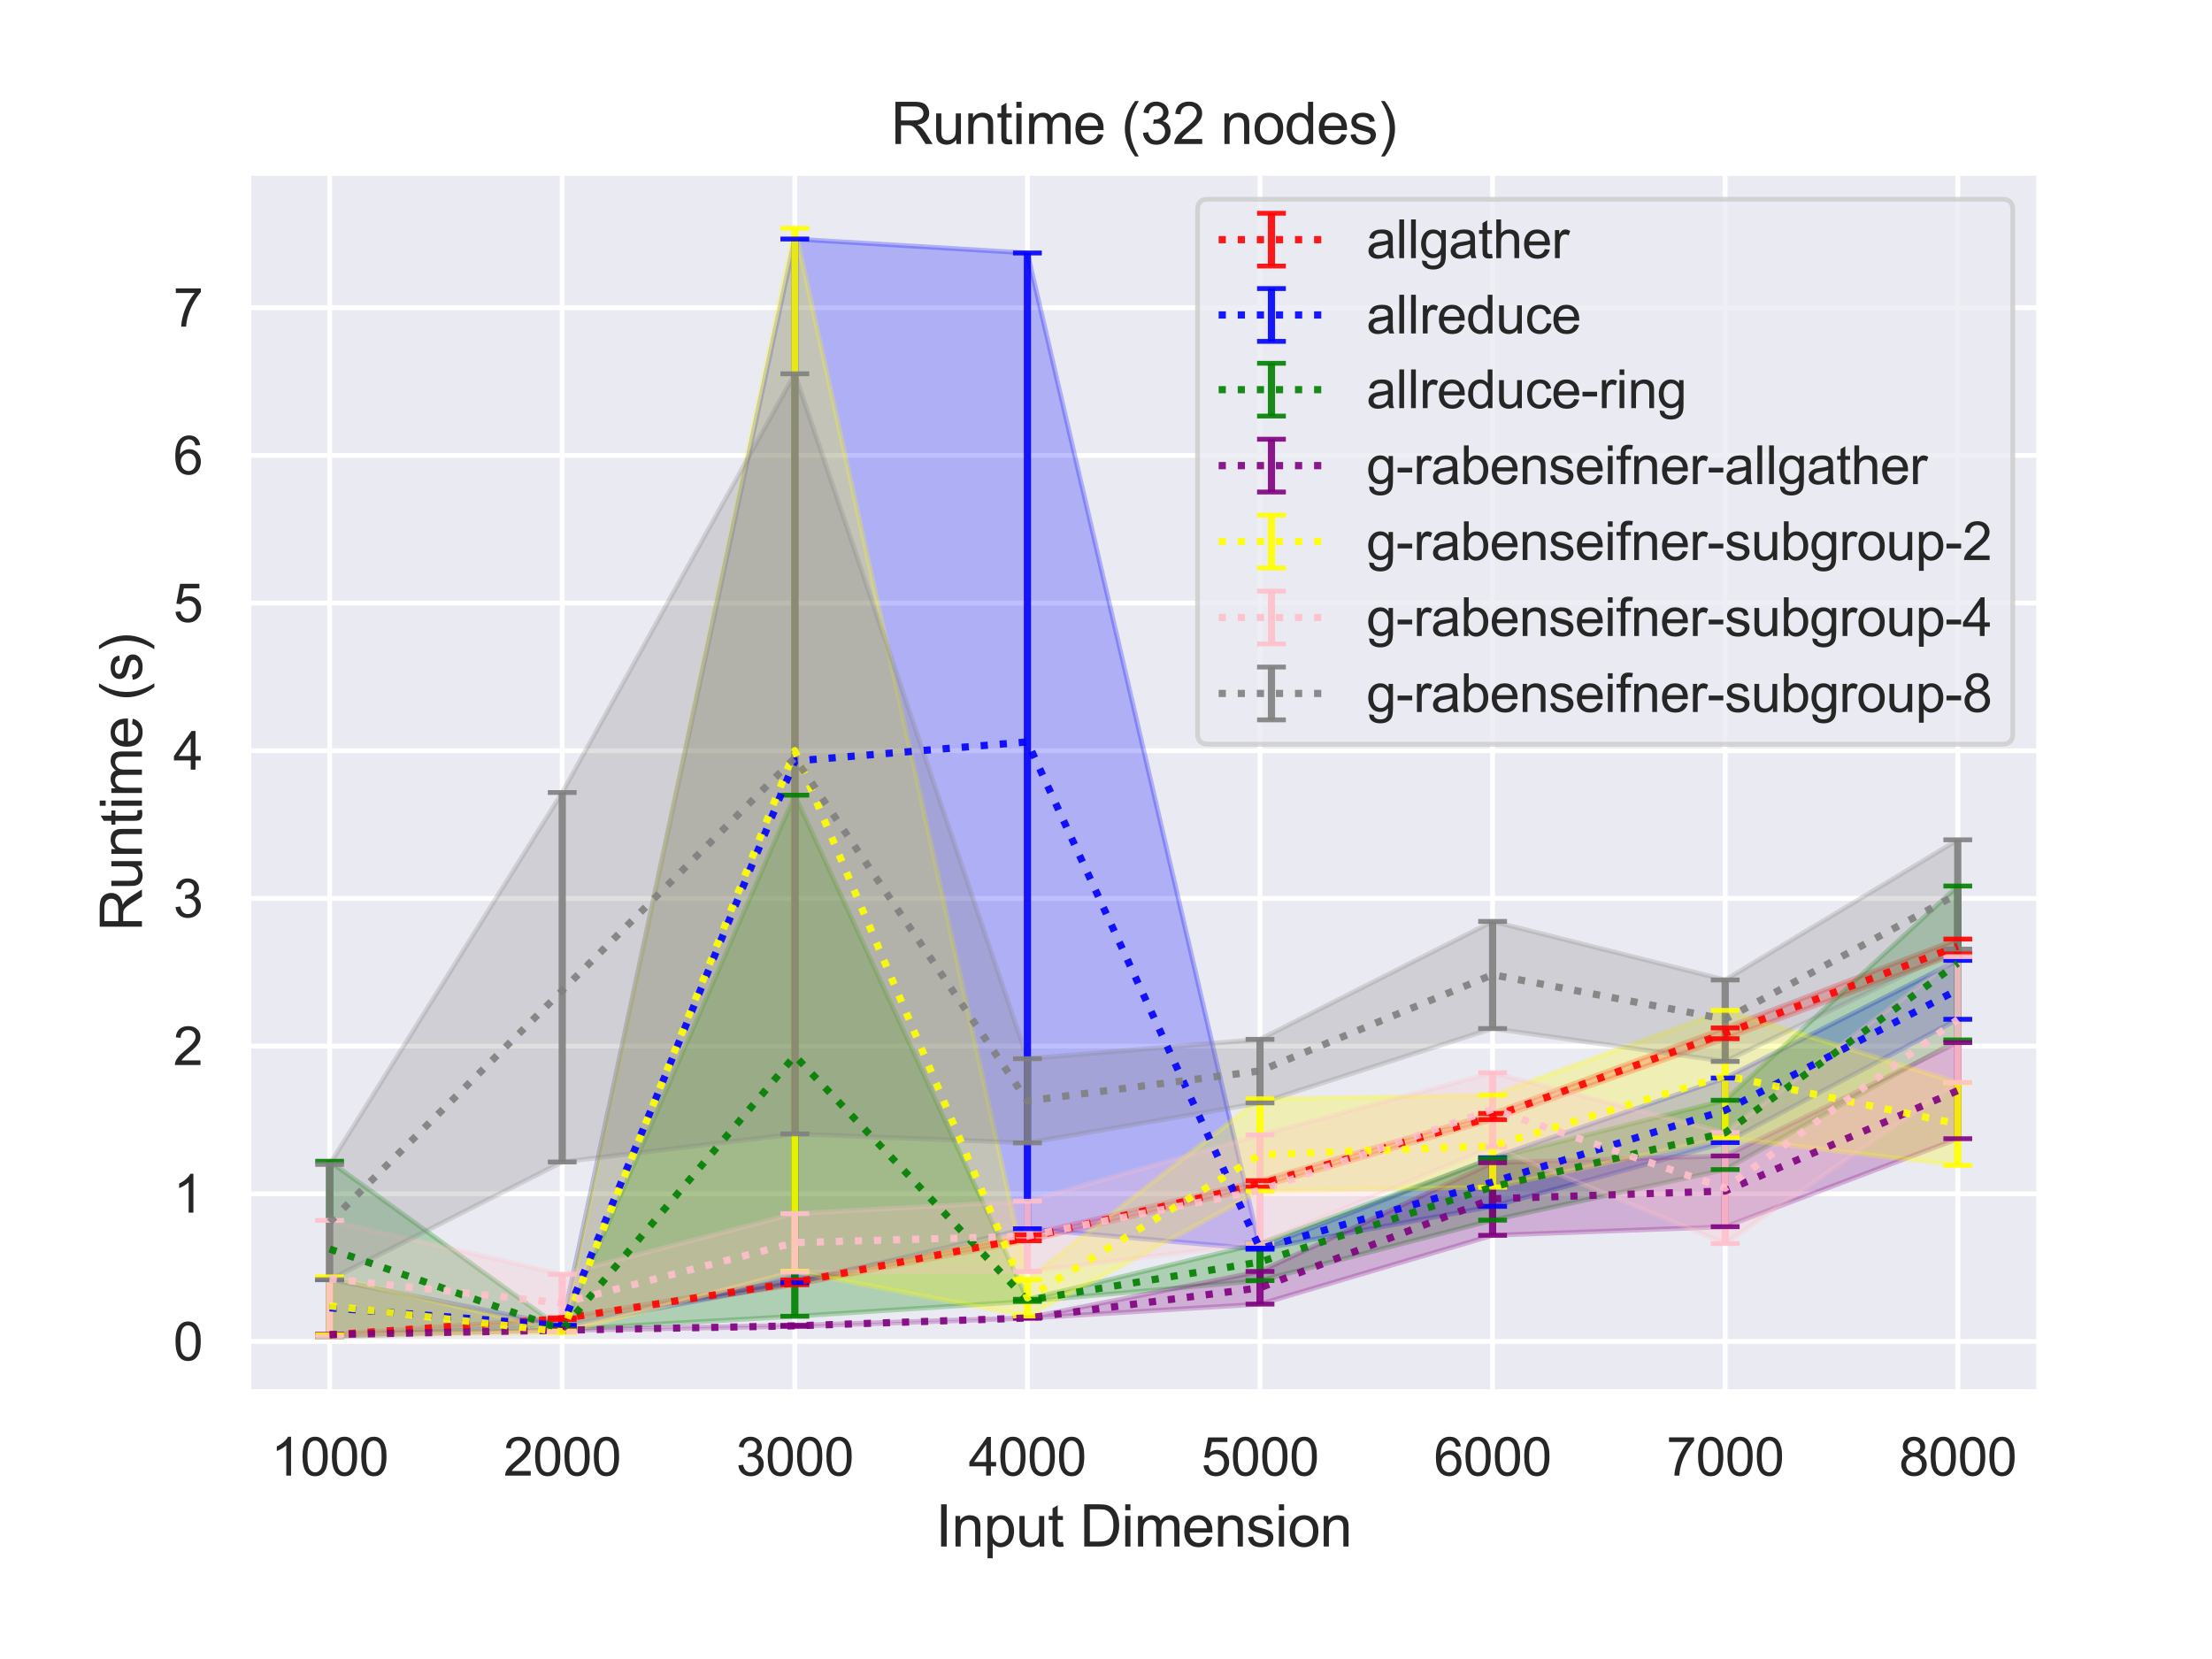<?xml version="1.0" encoding="utf-8" standalone="no"?>
<!DOCTYPE svg PUBLIC "-//W3C//DTD SVG 1.1//EN"
  "http://www.w3.org/Graphics/SVG/1.1/DTD/svg11.dtd">
<svg height="345.6pt" version="1.1" viewBox="0 0 460.8 345.6" width="460.8pt" xmlns="http://www.w3.org/2000/svg" xmlns:xlink="http://www.w3.org/1999/xlink">
 <defs>
  <style type="text/css">*{stroke-linecap:butt;stroke-linejoin:round;}</style>
 </defs>
 <g id="figure_1">
  <g id="patch_1">
   <path d="M 0 345.6 
L 460.8 345.6 
L 460.8 0 
L 0 0 
z
" style="fill:#ffffff;"/>
  </g>
  <g id="axes_1">
   <g id="patch_2">
    <path d="M 51.71 290.02 
L 424.8 290.02 
L 424.8 36 
L 51.71 36 
z
" style="fill:#eaeaf2;"/>
   </g>
   <g id="matplotlib.axis_1">
    <g id="xtick_1">
     <g id="line2d_1">
      <path clip-path="url(#p682c7a98bf)" d="M 68.669 290.02 
L 68.669 36 
" style="fill:none;stroke:#ffffff;stroke-linecap:round;"/>
     </g>
     <g id="text_1">
      <!-- 1000 -->
      <g style="fill:#262626;" transform="translate(56.435 307.394)scale(0.11 -0.11)">
       <defs>
        <path d="M 2384 0 
L 1822 0 
L 1822 3584 
Q 1619 3391 1289 3197 
Q 959 3003 697 2906 
L 697 3450 
Q 1169 3672 1522 3987 
Q 1875 4303 2022 4600 
L 2384 4600 
L 2384 0 
z
" id="ArialMT-31" transform="scale(0.016)"/>
        <path d="M 266 2259 
Q 266 3072 433 3567 
Q 600 4063 929 4331 
Q 1259 4600 1759 4600 
Q 2128 4600 2406 4451 
Q 2684 4303 2865 4023 
Q 3047 3744 3150 3342 
Q 3253 2941 3253 2259 
Q 3253 1453 3087 958 
Q 2922 463 2592 192 
Q 2263 -78 1759 -78 
Q 1097 -78 719 397 
Q 266 969 266 2259 
z
M 844 2259 
Q 844 1131 1108 757 
Q 1372 384 1759 384 
Q 2147 384 2411 759 
Q 2675 1134 2675 2259 
Q 2675 3391 2411 3762 
Q 2147 4134 1753 4134 
Q 1366 4134 1134 3806 
Q 844 3388 844 2259 
z
" id="ArialMT-30" transform="scale(0.016)"/>
       </defs>
       <use xlink:href="#ArialMT-31"/>
       <use x="55.615" xlink:href="#ArialMT-30"/>
       <use x="111.23" xlink:href="#ArialMT-30"/>
       <use x="166.846" xlink:href="#ArialMT-30"/>
      </g>
     </g>
    </g>
    <g id="xtick_2">
     <g id="line2d_2">
      <path clip-path="url(#p682c7a98bf)" d="M 117.122 290.02 
L 117.122 36 
" style="fill:none;stroke:#ffffff;stroke-linecap:round;"/>
     </g>
     <g id="text_2">
      <!-- 2000 -->
      <g style="fill:#262626;" transform="translate(104.888 307.394)scale(0.11 -0.11)">
       <defs>
        <path d="M 3222 541 
L 3222 0 
L 194 0 
Q 188 203 259 391 
Q 375 700 629 1000 
Q 884 1300 1366 1694 
Q 2113 2306 2375 2664 
Q 2638 3022 2638 3341 
Q 2638 3675 2398 3904 
Q 2159 4134 1775 4134 
Q 1369 4134 1125 3890 
Q 881 3647 878 3216 
L 300 3275 
Q 359 3922 746 4261 
Q 1134 4600 1788 4600 
Q 2447 4600 2831 4234 
Q 3216 3869 3216 3328 
Q 3216 3053 3103 2787 
Q 2991 2522 2730 2228 
Q 2469 1934 1863 1422 
Q 1356 997 1212 845 
Q 1069 694 975 541 
L 3222 541 
z
" id="ArialMT-32" transform="scale(0.016)"/>
       </defs>
       <use xlink:href="#ArialMT-32"/>
       <use x="55.615" xlink:href="#ArialMT-30"/>
       <use x="111.23" xlink:href="#ArialMT-30"/>
       <use x="166.846" xlink:href="#ArialMT-30"/>
      </g>
     </g>
    </g>
    <g id="xtick_3">
     <g id="line2d_3">
      <path clip-path="url(#p682c7a98bf)" d="M 165.575 290.02 
L 165.575 36 
" style="fill:none;stroke:#ffffff;stroke-linecap:round;"/>
     </g>
     <g id="text_3">
      <!-- 3000 -->
      <g style="fill:#262626;" transform="translate(153.341 307.394)scale(0.11 -0.11)">
       <defs>
        <path d="M 269 1209 
L 831 1284 
Q 928 806 1161 595 
Q 1394 384 1728 384 
Q 2125 384 2398 659 
Q 2672 934 2672 1341 
Q 2672 1728 2419 1979 
Q 2166 2231 1775 2231 
Q 1616 2231 1378 2169 
L 1441 2663 
Q 1497 2656 1531 2656 
Q 1891 2656 2178 2843 
Q 2466 3031 2466 3422 
Q 2466 3731 2256 3934 
Q 2047 4138 1716 4138 
Q 1388 4138 1169 3931 
Q 950 3725 888 3313 
L 325 3413 
Q 428 3978 793 4289 
Q 1159 4600 1703 4600 
Q 2078 4600 2393 4439 
Q 2709 4278 2876 4000 
Q 3044 3722 3044 3409 
Q 3044 3113 2884 2869 
Q 2725 2625 2413 2481 
Q 2819 2388 3044 2092 
Q 3269 1797 3269 1353 
Q 3269 753 2831 336 
Q 2394 -81 1725 -81 
Q 1122 -81 723 278 
Q 325 638 269 1209 
z
" id="ArialMT-33" transform="scale(0.016)"/>
       </defs>
       <use xlink:href="#ArialMT-33"/>
       <use x="55.615" xlink:href="#ArialMT-30"/>
       <use x="111.23" xlink:href="#ArialMT-30"/>
       <use x="166.846" xlink:href="#ArialMT-30"/>
      </g>
     </g>
    </g>
    <g id="xtick_4">
     <g id="line2d_4">
      <path clip-path="url(#p682c7a98bf)" d="M 214.028 290.02 
L 214.028 36 
" style="fill:none;stroke:#ffffff;stroke-linecap:round;"/>
     </g>
     <g id="text_4">
      <!-- 4000 -->
      <g style="fill:#262626;" transform="translate(201.794 307.394)scale(0.11 -0.11)">
       <defs>
        <path d="M 2069 0 
L 2069 1097 
L 81 1097 
L 81 1613 
L 2172 4581 
L 2631 4581 
L 2631 1613 
L 3250 1613 
L 3250 1097 
L 2631 1097 
L 2631 0 
L 2069 0 
z
M 2069 1613 
L 2069 3678 
L 634 1613 
L 2069 1613 
z
" id="ArialMT-34" transform="scale(0.016)"/>
       </defs>
       <use xlink:href="#ArialMT-34"/>
       <use x="55.615" xlink:href="#ArialMT-30"/>
       <use x="111.23" xlink:href="#ArialMT-30"/>
       <use x="166.846" xlink:href="#ArialMT-30"/>
      </g>
     </g>
    </g>
    <g id="xtick_5">
     <g id="line2d_5">
      <path clip-path="url(#p682c7a98bf)" d="M 262.482 290.02 
L 262.482 36 
" style="fill:none;stroke:#ffffff;stroke-linecap:round;"/>
     </g>
     <g id="text_5">
      <!-- 5000 -->
      <g style="fill:#262626;" transform="translate(250.248 307.394)scale(0.11 -0.11)">
       <defs>
        <path d="M 266 1200 
L 856 1250 
Q 922 819 1161 601 
Q 1400 384 1738 384 
Q 2144 384 2425 690 
Q 2706 997 2706 1503 
Q 2706 1984 2436 2262 
Q 2166 2541 1728 2541 
Q 1456 2541 1237 2417 
Q 1019 2294 894 2097 
L 366 2166 
L 809 4519 
L 3088 4519 
L 3088 3981 
L 1259 3981 
L 1013 2750 
Q 1425 3038 1878 3038 
Q 2478 3038 2890 2622 
Q 3303 2206 3303 1553 
Q 3303 931 2941 478 
Q 2500 -78 1738 -78 
Q 1113 -78 717 272 
Q 322 622 266 1200 
z
" id="ArialMT-35" transform="scale(0.016)"/>
       </defs>
       <use xlink:href="#ArialMT-35"/>
       <use x="55.615" xlink:href="#ArialMT-30"/>
       <use x="111.23" xlink:href="#ArialMT-30"/>
       <use x="166.846" xlink:href="#ArialMT-30"/>
      </g>
     </g>
    </g>
    <g id="xtick_6">
     <g id="line2d_6">
      <path clip-path="url(#p682c7a98bf)" d="M 310.935 290.02 
L 310.935 36 
" style="fill:none;stroke:#ffffff;stroke-linecap:round;"/>
     </g>
     <g id="text_6">
      <!-- 6000 -->
      <g style="fill:#262626;" transform="translate(298.701 307.394)scale(0.11 -0.11)">
       <defs>
        <path d="M 3184 3459 
L 2625 3416 
Q 2550 3747 2413 3897 
Q 2184 4138 1850 4138 
Q 1581 4138 1378 3988 
Q 1113 3794 959 3422 
Q 806 3050 800 2363 
Q 1003 2672 1297 2822 
Q 1591 2972 1913 2972 
Q 2475 2972 2870 2558 
Q 3266 2144 3266 1488 
Q 3266 1056 3080 686 
Q 2894 316 2569 119 
Q 2244 -78 1831 -78 
Q 1128 -78 684 439 
Q 241 956 241 2144 
Q 241 3472 731 4075 
Q 1159 4600 1884 4600 
Q 2425 4600 2770 4297 
Q 3116 3994 3184 3459 
z
M 888 1484 
Q 888 1194 1011 928 
Q 1134 663 1356 523 
Q 1578 384 1822 384 
Q 2178 384 2434 671 
Q 2691 959 2691 1453 
Q 2691 1928 2437 2201 
Q 2184 2475 1800 2475 
Q 1419 2475 1153 2201 
Q 888 1928 888 1484 
z
" id="ArialMT-36" transform="scale(0.016)"/>
       </defs>
       <use xlink:href="#ArialMT-36"/>
       <use x="55.615" xlink:href="#ArialMT-30"/>
       <use x="111.23" xlink:href="#ArialMT-30"/>
       <use x="166.846" xlink:href="#ArialMT-30"/>
      </g>
     </g>
    </g>
    <g id="xtick_7">
     <g id="line2d_7">
      <path clip-path="url(#p682c7a98bf)" d="M 359.388 290.02 
L 359.388 36 
" style="fill:none;stroke:#ffffff;stroke-linecap:round;"/>
     </g>
     <g id="text_7">
      <!-- 7000 -->
      <g style="fill:#262626;" transform="translate(347.154 307.394)scale(0.11 -0.11)">
       <defs>
        <path d="M 303 3981 
L 303 4522 
L 3269 4522 
L 3269 4084 
Q 2831 3619 2401 2847 
Q 1972 2075 1738 1259 
Q 1569 684 1522 0 
L 944 0 
Q 953 541 1156 1306 
Q 1359 2072 1739 2783 
Q 2119 3494 2547 3981 
L 303 3981 
z
" id="ArialMT-37" transform="scale(0.016)"/>
       </defs>
       <use xlink:href="#ArialMT-37"/>
       <use x="55.615" xlink:href="#ArialMT-30"/>
       <use x="111.23" xlink:href="#ArialMT-30"/>
       <use x="166.846" xlink:href="#ArialMT-30"/>
      </g>
     </g>
    </g>
    <g id="xtick_8">
     <g id="line2d_8">
      <path clip-path="url(#p682c7a98bf)" d="M 407.841 290.02 
L 407.841 36 
" style="fill:none;stroke:#ffffff;stroke-linecap:round;"/>
     </g>
     <g id="text_8">
      <!-- 8000 -->
      <g style="fill:#262626;" transform="translate(395.607 307.394)scale(0.11 -0.11)">
       <defs>
        <path d="M 1131 2484 
Q 781 2613 612 2850 
Q 444 3088 444 3419 
Q 444 3919 803 4259 
Q 1163 4600 1759 4600 
Q 2359 4600 2725 4251 
Q 3091 3903 3091 3403 
Q 3091 3084 2923 2848 
Q 2756 2613 2416 2484 
Q 2838 2347 3058 2040 
Q 3278 1734 3278 1309 
Q 3278 722 2862 322 
Q 2447 -78 1769 -78 
Q 1091 -78 675 323 
Q 259 725 259 1325 
Q 259 1772 486 2073 
Q 713 2375 1131 2484 
z
M 1019 3438 
Q 1019 3113 1228 2906 
Q 1438 2700 1772 2700 
Q 2097 2700 2305 2904 
Q 2513 3109 2513 3406 
Q 2513 3716 2298 3927 
Q 2084 4138 1766 4138 
Q 1444 4138 1231 3931 
Q 1019 3725 1019 3438 
z
M 838 1322 
Q 838 1081 952 856 
Q 1066 631 1291 507 
Q 1516 384 1775 384 
Q 2178 384 2440 643 
Q 2703 903 2703 1303 
Q 2703 1709 2433 1975 
Q 2163 2241 1756 2241 
Q 1359 2241 1098 1978 
Q 838 1716 838 1322 
z
" id="ArialMT-38" transform="scale(0.016)"/>
       </defs>
       <use xlink:href="#ArialMT-38"/>
       <use x="55.615" xlink:href="#ArialMT-30"/>
       <use x="111.23" xlink:href="#ArialMT-30"/>
       <use x="166.846" xlink:href="#ArialMT-30"/>
      </g>
     </g>
    </g>
    <g id="text_9">
     <!-- Input Dimension -->
     <g style="fill:#262626;" transform="translate(194.901 322.169)scale(0.12 -0.12)">
      <defs>
       <path d="M 597 0 
L 597 4581 
L 1203 4581 
L 1203 0 
L 597 0 
z
" id="ArialMT-49" transform="scale(0.016)"/>
       <path d="M 422 0 
L 422 3319 
L 928 3319 
L 928 2847 
Q 1294 3394 1984 3394 
Q 2284 3394 2536 3286 
Q 2788 3178 2913 3003 
Q 3038 2828 3088 2588 
Q 3119 2431 3119 2041 
L 3119 0 
L 2556 0 
L 2556 2019 
Q 2556 2363 2490 2533 
Q 2425 2703 2258 2804 
Q 2091 2906 1866 2906 
Q 1506 2906 1245 2678 
Q 984 2450 984 1813 
L 984 0 
L 422 0 
z
" id="ArialMT-6e" transform="scale(0.016)"/>
       <path d="M 422 -1272 
L 422 3319 
L 934 3319 
L 934 2888 
Q 1116 3141 1344 3267 
Q 1572 3394 1897 3394 
Q 2322 3394 2647 3175 
Q 2972 2956 3137 2557 
Q 3303 2159 3303 1684 
Q 3303 1175 3120 767 
Q 2938 359 2589 142 
Q 2241 -75 1856 -75 
Q 1575 -75 1351 44 
Q 1128 163 984 344 
L 984 -1272 
L 422 -1272 
z
M 931 1641 
Q 931 1000 1190 694 
Q 1450 388 1819 388 
Q 2194 388 2461 705 
Q 2728 1022 2728 1688 
Q 2728 2322 2467 2637 
Q 2206 2953 1844 2953 
Q 1484 2953 1207 2617 
Q 931 2281 931 1641 
z
" id="ArialMT-70" transform="scale(0.016)"/>
       <path d="M 2597 0 
L 2597 488 
Q 2209 -75 1544 -75 
Q 1250 -75 995 37 
Q 741 150 617 320 
Q 494 491 444 738 
Q 409 903 409 1263 
L 409 3319 
L 972 3319 
L 972 1478 
Q 972 1038 1006 884 
Q 1059 663 1231 536 
Q 1403 409 1656 409 
Q 1909 409 2131 539 
Q 2353 669 2445 892 
Q 2538 1116 2538 1541 
L 2538 3319 
L 3100 3319 
L 3100 0 
L 2597 0 
z
" id="ArialMT-75" transform="scale(0.016)"/>
       <path d="M 1650 503 
L 1731 6 
Q 1494 -44 1306 -44 
Q 1000 -44 831 53 
Q 663 150 594 308 
Q 525 466 525 972 
L 525 2881 
L 113 2881 
L 113 3319 
L 525 3319 
L 525 4141 
L 1084 4478 
L 1084 3319 
L 1650 3319 
L 1650 2881 
L 1084 2881 
L 1084 941 
Q 1084 700 1114 631 
Q 1144 563 1211 522 
Q 1278 481 1403 481 
Q 1497 481 1650 503 
z
" id="ArialMT-74" transform="scale(0.016)"/>
       <path id="ArialMT-20" transform="scale(0.016)"/>
       <path d="M 494 0 
L 494 4581 
L 2072 4581 
Q 2606 4581 2888 4516 
Q 3281 4425 3559 4188 
Q 3922 3881 4101 3404 
Q 4281 2928 4281 2316 
Q 4281 1794 4159 1391 
Q 4038 988 3847 723 
Q 3656 459 3429 307 
Q 3203 156 2883 78 
Q 2563 0 2147 0 
L 494 0 
z
M 1100 541 
L 2078 541 
Q 2531 541 2789 625 
Q 3047 709 3200 863 
Q 3416 1078 3536 1442 
Q 3656 1806 3656 2325 
Q 3656 3044 3420 3430 
Q 3184 3816 2847 3947 
Q 2603 4041 2063 4041 
L 1100 4041 
L 1100 541 
z
" id="ArialMT-44" transform="scale(0.016)"/>
       <path d="M 425 3934 
L 425 4581 
L 988 4581 
L 988 3934 
L 425 3934 
z
M 425 0 
L 425 3319 
L 988 3319 
L 988 0 
L 425 0 
z
" id="ArialMT-69" transform="scale(0.016)"/>
       <path d="M 422 0 
L 422 3319 
L 925 3319 
L 925 2853 
Q 1081 3097 1340 3245 
Q 1600 3394 1931 3394 
Q 2300 3394 2536 3241 
Q 2772 3088 2869 2813 
Q 3263 3394 3894 3394 
Q 4388 3394 4653 3120 
Q 4919 2847 4919 2278 
L 4919 0 
L 4359 0 
L 4359 2091 
Q 4359 2428 4304 2576 
Q 4250 2725 4106 2815 
Q 3963 2906 3769 2906 
Q 3419 2906 3187 2673 
Q 2956 2441 2956 1928 
L 2956 0 
L 2394 0 
L 2394 2156 
Q 2394 2531 2256 2718 
Q 2119 2906 1806 2906 
Q 1569 2906 1367 2781 
Q 1166 2656 1075 2415 
Q 984 2175 984 1722 
L 984 0 
L 422 0 
z
" id="ArialMT-6d" transform="scale(0.016)"/>
       <path d="M 2694 1069 
L 3275 997 
Q 3138 488 2766 206 
Q 2394 -75 1816 -75 
Q 1088 -75 661 373 
Q 234 822 234 1631 
Q 234 2469 665 2931 
Q 1097 3394 1784 3394 
Q 2450 3394 2872 2941 
Q 3294 2488 3294 1666 
Q 3294 1616 3291 1516 
L 816 1516 
Q 847 969 1125 678 
Q 1403 388 1819 388 
Q 2128 388 2347 550 
Q 2566 713 2694 1069 
z
M 847 1978 
L 2700 1978 
Q 2663 2397 2488 2606 
Q 2219 2931 1791 2931 
Q 1403 2931 1139 2672 
Q 875 2413 847 1978 
z
" id="ArialMT-65" transform="scale(0.016)"/>
       <path d="M 197 991 
L 753 1078 
Q 800 744 1014 566 
Q 1228 388 1613 388 
Q 2000 388 2187 545 
Q 2375 703 2375 916 
Q 2375 1106 2209 1216 
Q 2094 1291 1634 1406 
Q 1016 1563 777 1677 
Q 538 1791 414 1992 
Q 291 2194 291 2438 
Q 291 2659 392 2848 
Q 494 3038 669 3163 
Q 800 3259 1026 3326 
Q 1253 3394 1513 3394 
Q 1903 3394 2198 3281 
Q 2494 3169 2634 2976 
Q 2775 2784 2828 2463 
L 2278 2388 
Q 2241 2644 2061 2787 
Q 1881 2931 1553 2931 
Q 1166 2931 1000 2803 
Q 834 2675 834 2503 
Q 834 2394 903 2306 
Q 972 2216 1119 2156 
Q 1203 2125 1616 2013 
Q 2213 1853 2448 1751 
Q 2684 1650 2818 1456 
Q 2953 1263 2953 975 
Q 2953 694 2789 445 
Q 2625 197 2315 61 
Q 2006 -75 1616 -75 
Q 969 -75 630 194 
Q 291 463 197 991 
z
" id="ArialMT-73" transform="scale(0.016)"/>
       <path d="M 213 1659 
Q 213 2581 725 3025 
Q 1153 3394 1769 3394 
Q 2453 3394 2887 2945 
Q 3322 2497 3322 1706 
Q 3322 1066 3130 698 
Q 2938 331 2570 128 
Q 2203 -75 1769 -75 
Q 1072 -75 642 372 
Q 213 819 213 1659 
z
M 791 1659 
Q 791 1022 1069 705 
Q 1347 388 1769 388 
Q 2188 388 2466 706 
Q 2744 1025 2744 1678 
Q 2744 2294 2464 2611 
Q 2184 2928 1769 2928 
Q 1347 2928 1069 2612 
Q 791 2297 791 1659 
z
" id="ArialMT-6f" transform="scale(0.016)"/>
      </defs>
      <use xlink:href="#ArialMT-49"/>
      <use x="27.783" xlink:href="#ArialMT-6e"/>
      <use x="83.398" xlink:href="#ArialMT-70"/>
      <use x="139.014" xlink:href="#ArialMT-75"/>
      <use x="194.629" xlink:href="#ArialMT-74"/>
      <use x="222.412" xlink:href="#ArialMT-20"/>
      <use x="250.195" xlink:href="#ArialMT-44"/>
      <use x="322.412" xlink:href="#ArialMT-69"/>
      <use x="344.629" xlink:href="#ArialMT-6d"/>
      <use x="427.93" xlink:href="#ArialMT-65"/>
      <use x="483.545" xlink:href="#ArialMT-6e"/>
      <use x="539.16" xlink:href="#ArialMT-73"/>
      <use x="589.16" xlink:href="#ArialMT-69"/>
      <use x="611.377" xlink:href="#ArialMT-6f"/>
      <use x="666.992" xlink:href="#ArialMT-6e"/>
     </g>
    </g>
   </g>
   <g id="matplotlib.axis_2">
    <g id="ytick_1">
     <g id="line2d_9">
      <path clip-path="url(#p682c7a98bf)" d="M 51.71 279.447 
L 424.8 279.447 
" style="fill:none;stroke:#ffffff;stroke-linecap:round;"/>
     </g>
     <g id="text_10">
      <!-- 0 -->
      <g style="fill:#262626;" transform="translate(36.093 283.384)scale(0.11 -0.11)">
       <use xlink:href="#ArialMT-30"/>
      </g>
     </g>
    </g>
    <g id="ytick_2">
     <g id="line2d_10">
      <path clip-path="url(#p682c7a98bf)" d="M 51.71 248.684 
L 424.8 248.684 
" style="fill:none;stroke:#ffffff;stroke-linecap:round;"/>
     </g>
     <g id="text_11">
      <!-- 1 -->
      <g style="fill:#262626;" transform="translate(36.093 252.621)scale(0.11 -0.11)">
       <use xlink:href="#ArialMT-31"/>
      </g>
     </g>
    </g>
    <g id="ytick_3">
     <g id="line2d_11">
      <path clip-path="url(#p682c7a98bf)" d="M 51.71 217.921 
L 424.8 217.921 
" style="fill:none;stroke:#ffffff;stroke-linecap:round;"/>
     </g>
     <g id="text_12">
      <!-- 2 -->
      <g style="fill:#262626;" transform="translate(36.093 221.858)scale(0.11 -0.11)">
       <use xlink:href="#ArialMT-32"/>
      </g>
     </g>
    </g>
    <g id="ytick_4">
     <g id="line2d_12">
      <path clip-path="url(#p682c7a98bf)" d="M 51.71 187.157 
L 424.8 187.157 
" style="fill:none;stroke:#ffffff;stroke-linecap:round;"/>
     </g>
     <g id="text_13">
      <!-- 3 -->
      <g style="fill:#262626;" transform="translate(36.093 191.094)scale(0.11 -0.11)">
       <use xlink:href="#ArialMT-33"/>
      </g>
     </g>
    </g>
    <g id="ytick_5">
     <g id="line2d_13">
      <path clip-path="url(#p682c7a98bf)" d="M 51.71 156.394 
L 424.8 156.394 
" style="fill:none;stroke:#ffffff;stroke-linecap:round;"/>
     </g>
     <g id="text_14">
      <!-- 4 -->
      <g style="fill:#262626;" transform="translate(36.093 160.331)scale(0.11 -0.11)">
       <use xlink:href="#ArialMT-34"/>
      </g>
     </g>
    </g>
    <g id="ytick_6">
     <g id="line2d_14">
      <path clip-path="url(#p682c7a98bf)" d="M 51.71 125.631 
L 424.8 125.631 
" style="fill:none;stroke:#ffffff;stroke-linecap:round;"/>
     </g>
     <g id="text_15">
      <!-- 5 -->
      <g style="fill:#262626;" transform="translate(36.093 129.567)scale(0.11 -0.11)">
       <use xlink:href="#ArialMT-35"/>
      </g>
     </g>
    </g>
    <g id="ytick_7">
     <g id="line2d_15">
      <path clip-path="url(#p682c7a98bf)" d="M 51.71 94.867 
L 424.8 94.867 
" style="fill:none;stroke:#ffffff;stroke-linecap:round;"/>
     </g>
     <g id="text_16">
      <!-- 6 -->
      <g style="fill:#262626;" transform="translate(36.093 98.804)scale(0.11 -0.11)">
       <use xlink:href="#ArialMT-36"/>
      </g>
     </g>
    </g>
    <g id="ytick_8">
     <g id="line2d_16">
      <path clip-path="url(#p682c7a98bf)" d="M 51.71 64.104 
L 424.8 64.104 
" style="fill:none;stroke:#ffffff;stroke-linecap:round;"/>
     </g>
     <g id="text_17">
      <!-- 7 -->
      <g style="fill:#262626;" transform="translate(36.093 68.041)scale(0.11 -0.11)">
       <use xlink:href="#ArialMT-37"/>
      </g>
     </g>
    </g>
    <g id="text_18">
     <!-- Runtime (s) -->
     <g style="fill:#262626;" transform="translate(29.567 194.013)rotate(-90)scale(0.12 -0.12)">
      <defs>
       <path d="M 503 0 
L 503 4581 
L 2534 4581 
Q 3147 4581 3465 4457 
Q 3784 4334 3975 4021 
Q 4166 3709 4166 3331 
Q 4166 2844 3850 2509 
Q 3534 2175 2875 2084 
Q 3116 1969 3241 1856 
Q 3506 1613 3744 1247 
L 4541 0 
L 3778 0 
L 3172 953 
Q 2906 1366 2734 1584 
Q 2563 1803 2427 1890 
Q 2291 1978 2150 2013 
Q 2047 2034 1813 2034 
L 1109 2034 
L 1109 0 
L 503 0 
z
M 1109 2559 
L 2413 2559 
Q 2828 2559 3062 2645 
Q 3297 2731 3419 2920 
Q 3541 3109 3541 3331 
Q 3541 3656 3305 3865 
Q 3069 4075 2559 4075 
L 1109 4075 
L 1109 2559 
z
" id="ArialMT-52" transform="scale(0.016)"/>
       <path d="M 1497 -1347 
Q 1031 -759 709 28 
Q 388 816 388 1659 
Q 388 2403 628 3084 
Q 909 3875 1497 4659 
L 1900 4659 
Q 1522 4009 1400 3731 
Q 1209 3300 1100 2831 
Q 966 2247 966 1656 
Q 966 153 1900 -1347 
L 1497 -1347 
z
" id="ArialMT-28" transform="scale(0.016)"/>
       <path d="M 791 -1347 
L 388 -1347 
Q 1322 153 1322 1656 
Q 1322 2244 1188 2822 
Q 1081 3291 891 3722 
Q 769 4003 388 4659 
L 791 4659 
Q 1378 3875 1659 3084 
Q 1900 2403 1900 1659 
Q 1900 816 1576 28 
Q 1253 -759 791 -1347 
z
" id="ArialMT-29" transform="scale(0.016)"/>
      </defs>
      <use xlink:href="#ArialMT-52"/>
      <use x="72.217" xlink:href="#ArialMT-75"/>
      <use x="127.832" xlink:href="#ArialMT-6e"/>
      <use x="183.447" xlink:href="#ArialMT-74"/>
      <use x="211.23" xlink:href="#ArialMT-69"/>
      <use x="233.447" xlink:href="#ArialMT-6d"/>
      <use x="316.748" xlink:href="#ArialMT-65"/>
      <use x="372.363" xlink:href="#ArialMT-20"/>
      <use x="400.146" xlink:href="#ArialMT-28"/>
      <use x="433.447" xlink:href="#ArialMT-73"/>
      <use x="483.447" xlink:href="#ArialMT-29"/>
     </g>
    </g>
   </g>
   <g id="PolyCollection_1">
    <defs>
     <path d="M 68.669 -67.538 
L 68.669 -67.49 
L 117.122 -70.701 
L 165.575 -77.968 
L 214.028 -87.131 
L 262.482 -98.287 
L 310.935 -112.356 
L 359.388 -129.218 
L 407.841 -147.006 
L 407.841 -149.976 
L 407.841 -149.976 
L 359.388 -131.467 
L 310.935 -113.655 
L 262.482 -99.644 
L 214.028 -88.373 
L 165.575 -78.951 
L 117.122 -71.07 
L 68.669 -67.538 
z
" id="m152d608333" style="stroke:#ff0000;stroke-opacity:0.25;"/>
    </defs>
    <g clip-path="url(#p682c7a98bf)">
     <use style="fill:#ff0000;fill-opacity:0.25;stroke:#ff0000;stroke-opacity:0.25;" x="0" xlink:href="#m152d608333" y="345.6"/>
    </g>
   </g>
   <g id="PolyCollection_2">
    <defs>
     <path d="M 68.669 -79.067 
L 68.669 -67.26 
L 117.122 -69.39 
L 165.575 -78.402 
L 214.028 -89.637 
L 262.482 -85.373 
L 310.935 -94.296 
L 359.388 -107.585 
L 407.841 -133.262 
L 407.841 -145.541 
L 407.841 -145.541 
L 359.388 -121.023 
L 310.935 -104.431 
L 262.482 -85.606 
L 214.028 -292.897 
L 165.575 -295.808 
L 117.122 -69.511 
L 68.669 -79.067 
z
" id="mb81b3e66a6" style="stroke:#0000ff;stroke-opacity:0.25;"/>
    </defs>
    <g clip-path="url(#p682c7a98bf)">
     <use style="fill:#0000ff;fill-opacity:0.25;stroke:#0000ff;stroke-opacity:0.25;" x="0" xlink:href="#mb81b3e66a6" y="345.6"/>
    </g>
   </g>
   <g id="PolyCollection_3">
    <defs>
     <path d="M 68.669 -103.695 
L 68.669 -67.138 
L 117.122 -68.645 
L 165.575 -71.396 
L 214.028 -74.501 
L 262.482 -78.832 
L 310.935 -91.421 
L 359.388 -101.961 
L 407.841 -128.969 
L 407.841 -161.022 
L 407.841 -161.022 
L 359.388 -116.393 
L 310.935 -104.241 
L 262.482 -86.579 
L 214.028 -74.932 
L 165.575 -179.95 
L 117.122 -68.701 
L 68.669 -103.695 
z
" id="m78f6b54d95" style="stroke:#008000;stroke-opacity:0.25;"/>
    </defs>
    <g clip-path="url(#p682c7a98bf)">
     <use style="fill:#008000;fill-opacity:0.25;stroke:#008000;stroke-opacity:0.25;" x="0" xlink:href="#m78f6b54d95" y="345.6"/>
    </g>
   </g>
   <g id="PolyCollection_4">
    <defs>
     <path d="M 68.669 -67.608 
L 68.669 -67.574 
L 117.122 -68.453 
L 165.575 -69.298 
L 214.028 -70.991 
L 262.482 -73.93 
L 310.935 -88.26 
L 359.388 -90.051 
L 407.841 -108.383 
L 407.841 -128.409 
L 407.841 -128.409 
L 359.388 -104.799 
L 310.935 -103.385 
L 262.482 -80.733 
L 214.028 -71.074 
L 165.575 -69.512 
L 117.122 -68.532 
L 68.669 -67.608 
z
" id="mffd1d2431f" style="stroke:#800080;stroke-opacity:0.25;"/>
    </defs>
    <g clip-path="url(#p682c7a98bf)">
     <use style="fill:#800080;fill-opacity:0.25;stroke:#800080;stroke-opacity:0.25;" x="0" xlink:href="#mffd1d2431f" y="345.6"/>
    </g>
   </g>
   <g id="PolyCollection_5">
    <defs>
     <path d="M 68.669 -79.6 
L 68.669 -67.527 
L 117.122 -68.002 
L 165.575 -80.774 
L 214.028 -71.435 
L 262.482 -97.49 
L 310.935 -98.269 
L 359.388 -108.603 
L 407.841 -102.834 
L 407.841 -120.048 
L 407.841 -120.048 
L 359.388 -135.124 
L 310.935 -117.458 
L 262.482 -116.703 
L 214.028 -79.037 
L 165.575 -298.054 
L 117.122 -68.336 
L 68.669 -79.6 
z
" id="m055cb621cc" style="stroke:#ffff00;stroke-opacity:0.25;"/>
    </defs>
    <g clip-path="url(#p682c7a98bf)">
     <use style="fill:#ffff00;fill-opacity:0.25;stroke:#ffff00;stroke-opacity:0.25;" x="0" xlink:href="#m055cb621cc" y="345.6"/>
    </g>
   </g>
   <g id="PolyCollection_6">
    <defs>
     <path d="M 68.669 -91.364 
L 68.669 -67.126 
L 117.122 -68.141 
L 165.575 -80.61 
L 214.028 -80.729 
L 262.482 -86.584 
L 310.935 -106.698 
L 359.388 -86.553 
L 407.841 -120.112 
L 407.841 -146.308 
L 407.841 -146.308 
L 359.388 -109.651 
L 310.935 -122.12 
L 262.482 -109.191 
L 214.028 -95.371 
L 165.575 -92.786 
L 117.122 -80.12 
L 68.669 -91.364 
z
" id="m8259d33915" style="stroke:#ffc0cb;stroke-opacity:0.25;"/>
    </defs>
    <g clip-path="url(#p682c7a98bf)">
     <use style="fill:#ffc0cb;fill-opacity:0.25;stroke:#ffc0cb;stroke-opacity:0.25;" x="0" xlink:href="#m8259d33915" y="345.6"/>
    </g>
   </g>
   <g id="PolyCollection_7">
    <defs>
     <path d="M 68.669 -103.026 
L 68.669 -78.994 
L 117.122 -103.539 
L 165.575 -109.378 
L 214.028 -107.513 
L 262.482 -115.845 
L 310.935 -131.339 
L 359.388 -124.489 
L 407.841 -147.888 
L 407.841 -170.646 
L 407.841 -170.646 
L 359.388 -141.46 
L 310.935 -153.651 
L 262.482 -129.085 
L 214.028 -125.056 
L 165.575 -267.732 
L 117.122 -180.503 
L 68.669 -103.026 
z
" id="ma758b2a402" style="stroke:#808080;stroke-opacity:0.25;"/>
    </defs>
    <g clip-path="url(#p682c7a98bf)">
     <use style="fill:#808080;fill-opacity:0.25;stroke:#808080;stroke-opacity:0.25;" x="0" xlink:href="#ma758b2a402" y="345.6"/>
    </g>
   </g>
   <g id="LineCollection_1">
    <path clip-path="url(#p682c7a98bf)" d="M 68.669 278.11 
L 68.669 278.062 
" style="fill:none;stroke:#ff0000;stroke-opacity:0.9;stroke-width:1.5;"/>
    <path clip-path="url(#p682c7a98bf)" d="M 117.122 274.899 
L 117.122 274.53 
" style="fill:none;stroke:#ff0000;stroke-opacity:0.9;stroke-width:1.5;"/>
    <path clip-path="url(#p682c7a98bf)" d="M 165.575 267.632 
L 165.575 266.649 
" style="fill:none;stroke:#ff0000;stroke-opacity:0.9;stroke-width:1.5;"/>
    <path clip-path="url(#p682c7a98bf)" d="M 214.028 258.469 
L 214.028 257.227 
" style="fill:none;stroke:#ff0000;stroke-opacity:0.9;stroke-width:1.5;"/>
    <path clip-path="url(#p682c7a98bf)" d="M 262.482 247.313 
L 262.482 245.956 
" style="fill:none;stroke:#ff0000;stroke-opacity:0.9;stroke-width:1.5;"/>
    <path clip-path="url(#p682c7a98bf)" d="M 310.935 233.244 
L 310.935 231.945 
" style="fill:none;stroke:#ff0000;stroke-opacity:0.9;stroke-width:1.5;"/>
    <path clip-path="url(#p682c7a98bf)" d="M 359.388 216.382 
L 359.388 214.133 
" style="fill:none;stroke:#ff0000;stroke-opacity:0.9;stroke-width:1.5;"/>
    <path clip-path="url(#p682c7a98bf)" d="M 407.841 198.594 
L 407.841 195.624 
" style="fill:none;stroke:#ff0000;stroke-opacity:0.9;stroke-width:1.5;"/>
   </g>
   <g id="LineCollection_2">
    <path clip-path="url(#p682c7a98bf)" d="M 68.669 278.34 
L 68.669 266.533 
" style="fill:none;stroke:#0000ff;stroke-opacity:0.9;stroke-width:1.5;"/>
    <path clip-path="url(#p682c7a98bf)" d="M 117.122 276.21 
L 117.122 276.089 
" style="fill:none;stroke:#0000ff;stroke-opacity:0.9;stroke-width:1.5;"/>
    <path clip-path="url(#p682c7a98bf)" d="M 165.575 267.198 
L 165.575 49.792 
" style="fill:none;stroke:#0000ff;stroke-opacity:0.9;stroke-width:1.5;"/>
    <path clip-path="url(#p682c7a98bf)" d="M 214.028 255.963 
L 214.028 52.703 
" style="fill:none;stroke:#0000ff;stroke-opacity:0.9;stroke-width:1.5;"/>
    <path clip-path="url(#p682c7a98bf)" d="M 262.482 260.227 
L 262.482 259.994 
" style="fill:none;stroke:#0000ff;stroke-opacity:0.9;stroke-width:1.5;"/>
    <path clip-path="url(#p682c7a98bf)" d="M 310.935 251.304 
L 310.935 241.169 
" style="fill:none;stroke:#0000ff;stroke-opacity:0.9;stroke-width:1.5;"/>
    <path clip-path="url(#p682c7a98bf)" d="M 359.388 238.015 
L 359.388 224.577 
" style="fill:none;stroke:#0000ff;stroke-opacity:0.9;stroke-width:1.5;"/>
    <path clip-path="url(#p682c7a98bf)" d="M 407.841 212.338 
L 407.841 200.059 
" style="fill:none;stroke:#0000ff;stroke-opacity:0.9;stroke-width:1.5;"/>
   </g>
   <g id="LineCollection_3">
    <path clip-path="url(#p682c7a98bf)" d="M 68.669 278.462 
L 68.669 241.905 
" style="fill:none;stroke:#008000;stroke-opacity:0.9;stroke-width:1.5;"/>
    <path clip-path="url(#p682c7a98bf)" d="M 117.122 276.955 
L 117.122 276.899 
" style="fill:none;stroke:#008000;stroke-opacity:0.9;stroke-width:1.5;"/>
    <path clip-path="url(#p682c7a98bf)" d="M 165.575 274.204 
L 165.575 165.65 
" style="fill:none;stroke:#008000;stroke-opacity:0.9;stroke-width:1.5;"/>
    <path clip-path="url(#p682c7a98bf)" d="M 214.028 271.099 
L 214.028 270.668 
" style="fill:none;stroke:#008000;stroke-opacity:0.9;stroke-width:1.5;"/>
    <path clip-path="url(#p682c7a98bf)" d="M 262.482 266.768 
L 262.482 259.021 
" style="fill:none;stroke:#008000;stroke-opacity:0.9;stroke-width:1.5;"/>
    <path clip-path="url(#p682c7a98bf)" d="M 310.935 254.179 
L 310.935 241.359 
" style="fill:none;stroke:#008000;stroke-opacity:0.9;stroke-width:1.5;"/>
    <path clip-path="url(#p682c7a98bf)" d="M 359.388 243.639 
L 359.388 229.207 
" style="fill:none;stroke:#008000;stroke-opacity:0.9;stroke-width:1.5;"/>
    <path clip-path="url(#p682c7a98bf)" d="M 407.841 216.631 
L 407.841 184.578 
" style="fill:none;stroke:#008000;stroke-opacity:0.9;stroke-width:1.5;"/>
   </g>
   <g id="LineCollection_4">
    <path clip-path="url(#p682c7a98bf)" d="M 68.669 278.026 
L 68.669 277.992 
" style="fill:none;stroke:#800080;stroke-opacity:0.9;stroke-width:1.5;"/>
    <path clip-path="url(#p682c7a98bf)" d="M 117.122 277.147 
L 117.122 277.068 
" style="fill:none;stroke:#800080;stroke-opacity:0.9;stroke-width:1.5;"/>
    <path clip-path="url(#p682c7a98bf)" d="M 165.575 276.302 
L 165.575 276.088 
" style="fill:none;stroke:#800080;stroke-opacity:0.9;stroke-width:1.5;"/>
    <path clip-path="url(#p682c7a98bf)" d="M 214.028 274.609 
L 214.028 274.526 
" style="fill:none;stroke:#800080;stroke-opacity:0.9;stroke-width:1.5;"/>
    <path clip-path="url(#p682c7a98bf)" d="M 262.482 271.67 
L 262.482 264.867 
" style="fill:none;stroke:#800080;stroke-opacity:0.9;stroke-width:1.5;"/>
    <path clip-path="url(#p682c7a98bf)" d="M 310.935 257.34 
L 310.935 242.215 
" style="fill:none;stroke:#800080;stroke-opacity:0.9;stroke-width:1.5;"/>
    <path clip-path="url(#p682c7a98bf)" d="M 359.388 255.549 
L 359.388 240.801 
" style="fill:none;stroke:#800080;stroke-opacity:0.9;stroke-width:1.5;"/>
    <path clip-path="url(#p682c7a98bf)" d="M 407.841 237.217 
L 407.841 217.191 
" style="fill:none;stroke:#800080;stroke-opacity:0.9;stroke-width:1.5;"/>
   </g>
   <g id="LineCollection_5">
    <path clip-path="url(#p682c7a98bf)" d="M 68.669 278.073 
L 68.669 266 
" style="fill:none;stroke:#ffff00;stroke-opacity:0.9;stroke-width:1.5;"/>
    <path clip-path="url(#p682c7a98bf)" d="M 117.122 277.598 
L 117.122 277.264 
" style="fill:none;stroke:#ffff00;stroke-opacity:0.9;stroke-width:1.5;"/>
    <path clip-path="url(#p682c7a98bf)" d="M 165.575 264.826 
L 165.575 47.546 
" style="fill:none;stroke:#ffff00;stroke-opacity:0.9;stroke-width:1.5;"/>
    <path clip-path="url(#p682c7a98bf)" d="M 214.028 274.165 
L 214.028 266.563 
" style="fill:none;stroke:#ffff00;stroke-opacity:0.9;stroke-width:1.5;"/>
    <path clip-path="url(#p682c7a98bf)" d="M 262.482 248.11 
L 262.482 228.897 
" style="fill:none;stroke:#ffff00;stroke-opacity:0.9;stroke-width:1.5;"/>
    <path clip-path="url(#p682c7a98bf)" d="M 310.935 247.331 
L 310.935 228.142 
" style="fill:none;stroke:#ffff00;stroke-opacity:0.9;stroke-width:1.5;"/>
    <path clip-path="url(#p682c7a98bf)" d="M 359.388 236.997 
L 359.388 210.476 
" style="fill:none;stroke:#ffff00;stroke-opacity:0.9;stroke-width:1.5;"/>
    <path clip-path="url(#p682c7a98bf)" d="M 407.841 242.766 
L 407.841 225.552 
" style="fill:none;stroke:#ffff00;stroke-opacity:0.9;stroke-width:1.5;"/>
   </g>
   <g id="LineCollection_6">
    <path clip-path="url(#p682c7a98bf)" d="M 68.669 278.474 
L 68.669 254.236 
" style="fill:none;stroke:#ffc0cb;stroke-opacity:0.9;stroke-width:1.5;"/>
    <path clip-path="url(#p682c7a98bf)" d="M 117.122 277.459 
L 117.122 265.48 
" style="fill:none;stroke:#ffc0cb;stroke-opacity:0.9;stroke-width:1.5;"/>
    <path clip-path="url(#p682c7a98bf)" d="M 165.575 264.99 
L 165.575 252.814 
" style="fill:none;stroke:#ffc0cb;stroke-opacity:0.9;stroke-width:1.5;"/>
    <path clip-path="url(#p682c7a98bf)" d="M 214.028 264.871 
L 214.028 250.229 
" style="fill:none;stroke:#ffc0cb;stroke-opacity:0.9;stroke-width:1.5;"/>
    <path clip-path="url(#p682c7a98bf)" d="M 262.482 259.016 
L 262.482 236.409 
" style="fill:none;stroke:#ffc0cb;stroke-opacity:0.9;stroke-width:1.5;"/>
    <path clip-path="url(#p682c7a98bf)" d="M 310.935 238.902 
L 310.935 223.48 
" style="fill:none;stroke:#ffc0cb;stroke-opacity:0.9;stroke-width:1.5;"/>
    <path clip-path="url(#p682c7a98bf)" d="M 359.388 259.047 
L 359.388 235.949 
" style="fill:none;stroke:#ffc0cb;stroke-opacity:0.9;stroke-width:1.5;"/>
    <path clip-path="url(#p682c7a98bf)" d="M 407.841 225.488 
L 407.841 199.292 
" style="fill:none;stroke:#ffc0cb;stroke-opacity:0.9;stroke-width:1.5;"/>
   </g>
   <g id="LineCollection_7">
    <path clip-path="url(#p682c7a98bf)" d="M 68.669 266.606 
L 68.669 242.574 
" style="fill:none;stroke:#808080;stroke-opacity:0.9;stroke-width:1.5;"/>
    <path clip-path="url(#p682c7a98bf)" d="M 117.122 242.061 
L 117.122 165.097 
" style="fill:none;stroke:#808080;stroke-opacity:0.9;stroke-width:1.5;"/>
    <path clip-path="url(#p682c7a98bf)" d="M 165.575 236.222 
L 165.575 77.868 
" style="fill:none;stroke:#808080;stroke-opacity:0.9;stroke-width:1.5;"/>
    <path clip-path="url(#p682c7a98bf)" d="M 214.028 238.087 
L 214.028 220.544 
" style="fill:none;stroke:#808080;stroke-opacity:0.9;stroke-width:1.5;"/>
    <path clip-path="url(#p682c7a98bf)" d="M 262.482 229.755 
L 262.482 216.515 
" style="fill:none;stroke:#808080;stroke-opacity:0.9;stroke-width:1.5;"/>
    <path clip-path="url(#p682c7a98bf)" d="M 310.935 214.261 
L 310.935 191.949 
" style="fill:none;stroke:#808080;stroke-opacity:0.9;stroke-width:1.5;"/>
    <path clip-path="url(#p682c7a98bf)" d="M 359.388 221.111 
L 359.388 204.14 
" style="fill:none;stroke:#808080;stroke-opacity:0.9;stroke-width:1.5;"/>
    <path clip-path="url(#p682c7a98bf)" d="M 407.841 197.712 
L 407.841 174.954 
" style="fill:none;stroke:#808080;stroke-opacity:0.9;stroke-width:1.5;"/>
   </g>
   <g id="line2d_17">
    <defs>
     <path d="M 3 0 
L -3 -0 
" id="mfc2d0ef62e" style="stroke:#ff0000;stroke-opacity:0.9;"/>
    </defs>
    <g clip-path="url(#p682c7a98bf)">
     <use style="fill:#ff0000;fill-opacity:0.9;stroke:#ff0000;stroke-opacity:0.9;" x="68.669" xlink:href="#mfc2d0ef62e" y="278.11"/>
     <use style="fill:#ff0000;fill-opacity:0.9;stroke:#ff0000;stroke-opacity:0.9;" x="117.122" xlink:href="#mfc2d0ef62e" y="274.899"/>
     <use style="fill:#ff0000;fill-opacity:0.9;stroke:#ff0000;stroke-opacity:0.9;" x="165.575" xlink:href="#mfc2d0ef62e" y="267.632"/>
     <use style="fill:#ff0000;fill-opacity:0.9;stroke:#ff0000;stroke-opacity:0.9;" x="214.028" xlink:href="#mfc2d0ef62e" y="258.469"/>
     <use style="fill:#ff0000;fill-opacity:0.9;stroke:#ff0000;stroke-opacity:0.9;" x="262.482" xlink:href="#mfc2d0ef62e" y="247.313"/>
     <use style="fill:#ff0000;fill-opacity:0.9;stroke:#ff0000;stroke-opacity:0.9;" x="310.935" xlink:href="#mfc2d0ef62e" y="233.244"/>
     <use style="fill:#ff0000;fill-opacity:0.9;stroke:#ff0000;stroke-opacity:0.9;" x="359.388" xlink:href="#mfc2d0ef62e" y="216.382"/>
     <use style="fill:#ff0000;fill-opacity:0.9;stroke:#ff0000;stroke-opacity:0.9;" x="407.841" xlink:href="#mfc2d0ef62e" y="198.594"/>
    </g>
   </g>
   <g id="line2d_18">
    <g clip-path="url(#p682c7a98bf)">
     <use style="fill:#ff0000;fill-opacity:0.9;stroke:#ff0000;stroke-opacity:0.9;" x="68.669" xlink:href="#mfc2d0ef62e" y="278.062"/>
     <use style="fill:#ff0000;fill-opacity:0.9;stroke:#ff0000;stroke-opacity:0.9;" x="117.122" xlink:href="#mfc2d0ef62e" y="274.53"/>
     <use style="fill:#ff0000;fill-opacity:0.9;stroke:#ff0000;stroke-opacity:0.9;" x="165.575" xlink:href="#mfc2d0ef62e" y="266.649"/>
     <use style="fill:#ff0000;fill-opacity:0.9;stroke:#ff0000;stroke-opacity:0.9;" x="214.028" xlink:href="#mfc2d0ef62e" y="257.227"/>
     <use style="fill:#ff0000;fill-opacity:0.9;stroke:#ff0000;stroke-opacity:0.9;" x="262.482" xlink:href="#mfc2d0ef62e" y="245.956"/>
     <use style="fill:#ff0000;fill-opacity:0.9;stroke:#ff0000;stroke-opacity:0.9;" x="310.935" xlink:href="#mfc2d0ef62e" y="231.945"/>
     <use style="fill:#ff0000;fill-opacity:0.9;stroke:#ff0000;stroke-opacity:0.9;" x="359.388" xlink:href="#mfc2d0ef62e" y="214.133"/>
     <use style="fill:#ff0000;fill-opacity:0.9;stroke:#ff0000;stroke-opacity:0.9;" x="407.841" xlink:href="#mfc2d0ef62e" y="195.624"/>
    </g>
   </g>
   <g id="line2d_19">
    <defs>
     <path d="M 3 0 
L -3 -0 
" id="m67a4ee8a3c" style="stroke:#0000ff;stroke-opacity:0.9;"/>
    </defs>
    <g clip-path="url(#p682c7a98bf)">
     <use style="fill:#0000ff;fill-opacity:0.9;stroke:#0000ff;stroke-opacity:0.9;" x="68.669" xlink:href="#m67a4ee8a3c" y="278.34"/>
     <use style="fill:#0000ff;fill-opacity:0.9;stroke:#0000ff;stroke-opacity:0.9;" x="117.122" xlink:href="#m67a4ee8a3c" y="276.21"/>
     <use style="fill:#0000ff;fill-opacity:0.9;stroke:#0000ff;stroke-opacity:0.9;" x="165.575" xlink:href="#m67a4ee8a3c" y="267.198"/>
     <use style="fill:#0000ff;fill-opacity:0.9;stroke:#0000ff;stroke-opacity:0.9;" x="214.028" xlink:href="#m67a4ee8a3c" y="255.963"/>
     <use style="fill:#0000ff;fill-opacity:0.9;stroke:#0000ff;stroke-opacity:0.9;" x="262.482" xlink:href="#m67a4ee8a3c" y="260.227"/>
     <use style="fill:#0000ff;fill-opacity:0.9;stroke:#0000ff;stroke-opacity:0.9;" x="310.935" xlink:href="#m67a4ee8a3c" y="251.304"/>
     <use style="fill:#0000ff;fill-opacity:0.9;stroke:#0000ff;stroke-opacity:0.9;" x="359.388" xlink:href="#m67a4ee8a3c" y="238.015"/>
     <use style="fill:#0000ff;fill-opacity:0.9;stroke:#0000ff;stroke-opacity:0.9;" x="407.841" xlink:href="#m67a4ee8a3c" y="212.338"/>
    </g>
   </g>
   <g id="line2d_20">
    <g clip-path="url(#p682c7a98bf)">
     <use style="fill:#0000ff;fill-opacity:0.9;stroke:#0000ff;stroke-opacity:0.9;" x="68.669" xlink:href="#m67a4ee8a3c" y="266.533"/>
     <use style="fill:#0000ff;fill-opacity:0.9;stroke:#0000ff;stroke-opacity:0.9;" x="117.122" xlink:href="#m67a4ee8a3c" y="276.089"/>
     <use style="fill:#0000ff;fill-opacity:0.9;stroke:#0000ff;stroke-opacity:0.9;" x="165.575" xlink:href="#m67a4ee8a3c" y="49.792"/>
     <use style="fill:#0000ff;fill-opacity:0.9;stroke:#0000ff;stroke-opacity:0.9;" x="214.028" xlink:href="#m67a4ee8a3c" y="52.703"/>
     <use style="fill:#0000ff;fill-opacity:0.9;stroke:#0000ff;stroke-opacity:0.9;" x="262.482" xlink:href="#m67a4ee8a3c" y="259.994"/>
     <use style="fill:#0000ff;fill-opacity:0.9;stroke:#0000ff;stroke-opacity:0.9;" x="310.935" xlink:href="#m67a4ee8a3c" y="241.169"/>
     <use style="fill:#0000ff;fill-opacity:0.9;stroke:#0000ff;stroke-opacity:0.9;" x="359.388" xlink:href="#m67a4ee8a3c" y="224.577"/>
     <use style="fill:#0000ff;fill-opacity:0.9;stroke:#0000ff;stroke-opacity:0.9;" x="407.841" xlink:href="#m67a4ee8a3c" y="200.059"/>
    </g>
   </g>
   <g id="line2d_21">
    <defs>
     <path d="M 3 0 
L -3 -0 
" id="mea407c348e" style="stroke:#008000;stroke-opacity:0.9;"/>
    </defs>
    <g clip-path="url(#p682c7a98bf)">
     <use style="fill:#008000;fill-opacity:0.9;stroke:#008000;stroke-opacity:0.9;" x="68.669" xlink:href="#mea407c348e" y="278.462"/>
     <use style="fill:#008000;fill-opacity:0.9;stroke:#008000;stroke-opacity:0.9;" x="117.122" xlink:href="#mea407c348e" y="276.955"/>
     <use style="fill:#008000;fill-opacity:0.9;stroke:#008000;stroke-opacity:0.9;" x="165.575" xlink:href="#mea407c348e" y="274.204"/>
     <use style="fill:#008000;fill-opacity:0.9;stroke:#008000;stroke-opacity:0.9;" x="214.028" xlink:href="#mea407c348e" y="271.099"/>
     <use style="fill:#008000;fill-opacity:0.9;stroke:#008000;stroke-opacity:0.9;" x="262.482" xlink:href="#mea407c348e" y="266.768"/>
     <use style="fill:#008000;fill-opacity:0.9;stroke:#008000;stroke-opacity:0.9;" x="310.935" xlink:href="#mea407c348e" y="254.179"/>
     <use style="fill:#008000;fill-opacity:0.9;stroke:#008000;stroke-opacity:0.9;" x="359.388" xlink:href="#mea407c348e" y="243.639"/>
     <use style="fill:#008000;fill-opacity:0.9;stroke:#008000;stroke-opacity:0.9;" x="407.841" xlink:href="#mea407c348e" y="216.631"/>
    </g>
   </g>
   <g id="line2d_22">
    <g clip-path="url(#p682c7a98bf)">
     <use style="fill:#008000;fill-opacity:0.9;stroke:#008000;stroke-opacity:0.9;" x="68.669" xlink:href="#mea407c348e" y="241.905"/>
     <use style="fill:#008000;fill-opacity:0.9;stroke:#008000;stroke-opacity:0.9;" x="117.122" xlink:href="#mea407c348e" y="276.899"/>
     <use style="fill:#008000;fill-opacity:0.9;stroke:#008000;stroke-opacity:0.9;" x="165.575" xlink:href="#mea407c348e" y="165.65"/>
     <use style="fill:#008000;fill-opacity:0.9;stroke:#008000;stroke-opacity:0.9;" x="214.028" xlink:href="#mea407c348e" y="270.668"/>
     <use style="fill:#008000;fill-opacity:0.9;stroke:#008000;stroke-opacity:0.9;" x="262.482" xlink:href="#mea407c348e" y="259.021"/>
     <use style="fill:#008000;fill-opacity:0.9;stroke:#008000;stroke-opacity:0.9;" x="310.935" xlink:href="#mea407c348e" y="241.359"/>
     <use style="fill:#008000;fill-opacity:0.9;stroke:#008000;stroke-opacity:0.9;" x="359.388" xlink:href="#mea407c348e" y="229.207"/>
     <use style="fill:#008000;fill-opacity:0.9;stroke:#008000;stroke-opacity:0.9;" x="407.841" xlink:href="#mea407c348e" y="184.578"/>
    </g>
   </g>
   <g id="line2d_23">
    <defs>
     <path d="M 3 0 
L -3 -0 
" id="ma8013d0cc0" style="stroke:#800080;stroke-opacity:0.9;"/>
    </defs>
    <g clip-path="url(#p682c7a98bf)">
     <use style="fill:#800080;fill-opacity:0.9;stroke:#800080;stroke-opacity:0.9;" x="68.669" xlink:href="#ma8013d0cc0" y="278.026"/>
     <use style="fill:#800080;fill-opacity:0.9;stroke:#800080;stroke-opacity:0.9;" x="117.122" xlink:href="#ma8013d0cc0" y="277.147"/>
     <use style="fill:#800080;fill-opacity:0.9;stroke:#800080;stroke-opacity:0.9;" x="165.575" xlink:href="#ma8013d0cc0" y="276.302"/>
     <use style="fill:#800080;fill-opacity:0.9;stroke:#800080;stroke-opacity:0.9;" x="214.028" xlink:href="#ma8013d0cc0" y="274.609"/>
     <use style="fill:#800080;fill-opacity:0.9;stroke:#800080;stroke-opacity:0.9;" x="262.482" xlink:href="#ma8013d0cc0" y="271.67"/>
     <use style="fill:#800080;fill-opacity:0.9;stroke:#800080;stroke-opacity:0.9;" x="310.935" xlink:href="#ma8013d0cc0" y="257.34"/>
     <use style="fill:#800080;fill-opacity:0.9;stroke:#800080;stroke-opacity:0.9;" x="359.388" xlink:href="#ma8013d0cc0" y="255.549"/>
     <use style="fill:#800080;fill-opacity:0.9;stroke:#800080;stroke-opacity:0.9;" x="407.841" xlink:href="#ma8013d0cc0" y="237.217"/>
    </g>
   </g>
   <g id="line2d_24">
    <g clip-path="url(#p682c7a98bf)">
     <use style="fill:#800080;fill-opacity:0.9;stroke:#800080;stroke-opacity:0.9;" x="68.669" xlink:href="#ma8013d0cc0" y="277.992"/>
     <use style="fill:#800080;fill-opacity:0.9;stroke:#800080;stroke-opacity:0.9;" x="117.122" xlink:href="#ma8013d0cc0" y="277.068"/>
     <use style="fill:#800080;fill-opacity:0.9;stroke:#800080;stroke-opacity:0.9;" x="165.575" xlink:href="#ma8013d0cc0" y="276.088"/>
     <use style="fill:#800080;fill-opacity:0.9;stroke:#800080;stroke-opacity:0.9;" x="214.028" xlink:href="#ma8013d0cc0" y="274.526"/>
     <use style="fill:#800080;fill-opacity:0.9;stroke:#800080;stroke-opacity:0.9;" x="262.482" xlink:href="#ma8013d0cc0" y="264.867"/>
     <use style="fill:#800080;fill-opacity:0.9;stroke:#800080;stroke-opacity:0.9;" x="310.935" xlink:href="#ma8013d0cc0" y="242.215"/>
     <use style="fill:#800080;fill-opacity:0.9;stroke:#800080;stroke-opacity:0.9;" x="359.388" xlink:href="#ma8013d0cc0" y="240.801"/>
     <use style="fill:#800080;fill-opacity:0.9;stroke:#800080;stroke-opacity:0.9;" x="407.841" xlink:href="#ma8013d0cc0" y="217.191"/>
    </g>
   </g>
   <g id="line2d_25">
    <defs>
     <path d="M 3 0 
L -3 -0 
" id="m8b02fc0ba3" style="stroke:#ffff00;stroke-opacity:0.9;"/>
    </defs>
    <g clip-path="url(#p682c7a98bf)">
     <use style="fill:#ffff00;fill-opacity:0.9;stroke:#ffff00;stroke-opacity:0.9;" x="68.669" xlink:href="#m8b02fc0ba3" y="278.073"/>
     <use style="fill:#ffff00;fill-opacity:0.9;stroke:#ffff00;stroke-opacity:0.9;" x="117.122" xlink:href="#m8b02fc0ba3" y="277.598"/>
     <use style="fill:#ffff00;fill-opacity:0.9;stroke:#ffff00;stroke-opacity:0.9;" x="165.575" xlink:href="#m8b02fc0ba3" y="264.826"/>
     <use style="fill:#ffff00;fill-opacity:0.9;stroke:#ffff00;stroke-opacity:0.9;" x="214.028" xlink:href="#m8b02fc0ba3" y="274.165"/>
     <use style="fill:#ffff00;fill-opacity:0.9;stroke:#ffff00;stroke-opacity:0.9;" x="262.482" xlink:href="#m8b02fc0ba3" y="248.11"/>
     <use style="fill:#ffff00;fill-opacity:0.9;stroke:#ffff00;stroke-opacity:0.9;" x="310.935" xlink:href="#m8b02fc0ba3" y="247.331"/>
     <use style="fill:#ffff00;fill-opacity:0.9;stroke:#ffff00;stroke-opacity:0.9;" x="359.388" xlink:href="#m8b02fc0ba3" y="236.997"/>
     <use style="fill:#ffff00;fill-opacity:0.9;stroke:#ffff00;stroke-opacity:0.9;" x="407.841" xlink:href="#m8b02fc0ba3" y="242.766"/>
    </g>
   </g>
   <g id="line2d_26">
    <g clip-path="url(#p682c7a98bf)">
     <use style="fill:#ffff00;fill-opacity:0.9;stroke:#ffff00;stroke-opacity:0.9;" x="68.669" xlink:href="#m8b02fc0ba3" y="266"/>
     <use style="fill:#ffff00;fill-opacity:0.9;stroke:#ffff00;stroke-opacity:0.9;" x="117.122" xlink:href="#m8b02fc0ba3" y="277.264"/>
     <use style="fill:#ffff00;fill-opacity:0.9;stroke:#ffff00;stroke-opacity:0.9;" x="165.575" xlink:href="#m8b02fc0ba3" y="47.546"/>
     <use style="fill:#ffff00;fill-opacity:0.9;stroke:#ffff00;stroke-opacity:0.9;" x="214.028" xlink:href="#m8b02fc0ba3" y="266.563"/>
     <use style="fill:#ffff00;fill-opacity:0.9;stroke:#ffff00;stroke-opacity:0.9;" x="262.482" xlink:href="#m8b02fc0ba3" y="228.897"/>
     <use style="fill:#ffff00;fill-opacity:0.9;stroke:#ffff00;stroke-opacity:0.9;" x="310.935" xlink:href="#m8b02fc0ba3" y="228.142"/>
     <use style="fill:#ffff00;fill-opacity:0.9;stroke:#ffff00;stroke-opacity:0.9;" x="359.388" xlink:href="#m8b02fc0ba3" y="210.476"/>
     <use style="fill:#ffff00;fill-opacity:0.9;stroke:#ffff00;stroke-opacity:0.9;" x="407.841" xlink:href="#m8b02fc0ba3" y="225.552"/>
    </g>
   </g>
   <g id="line2d_27">
    <defs>
     <path d="M 3 0 
L -3 -0 
" id="md9784cb7d1" style="stroke:#ffc0cb;stroke-opacity:0.9;"/>
    </defs>
    <g clip-path="url(#p682c7a98bf)">
     <use style="fill:#ffc0cb;fill-opacity:0.9;stroke:#ffc0cb;stroke-opacity:0.9;" x="68.669" xlink:href="#md9784cb7d1" y="278.474"/>
     <use style="fill:#ffc0cb;fill-opacity:0.9;stroke:#ffc0cb;stroke-opacity:0.9;" x="117.122" xlink:href="#md9784cb7d1" y="277.459"/>
     <use style="fill:#ffc0cb;fill-opacity:0.9;stroke:#ffc0cb;stroke-opacity:0.9;" x="165.575" xlink:href="#md9784cb7d1" y="264.99"/>
     <use style="fill:#ffc0cb;fill-opacity:0.9;stroke:#ffc0cb;stroke-opacity:0.9;" x="214.028" xlink:href="#md9784cb7d1" y="264.871"/>
     <use style="fill:#ffc0cb;fill-opacity:0.9;stroke:#ffc0cb;stroke-opacity:0.9;" x="262.482" xlink:href="#md9784cb7d1" y="259.016"/>
     <use style="fill:#ffc0cb;fill-opacity:0.9;stroke:#ffc0cb;stroke-opacity:0.9;" x="310.935" xlink:href="#md9784cb7d1" y="238.902"/>
     <use style="fill:#ffc0cb;fill-opacity:0.9;stroke:#ffc0cb;stroke-opacity:0.9;" x="359.388" xlink:href="#md9784cb7d1" y="259.047"/>
     <use style="fill:#ffc0cb;fill-opacity:0.9;stroke:#ffc0cb;stroke-opacity:0.9;" x="407.841" xlink:href="#md9784cb7d1" y="225.488"/>
    </g>
   </g>
   <g id="line2d_28">
    <g clip-path="url(#p682c7a98bf)">
     <use style="fill:#ffc0cb;fill-opacity:0.9;stroke:#ffc0cb;stroke-opacity:0.9;" x="68.669" xlink:href="#md9784cb7d1" y="254.236"/>
     <use style="fill:#ffc0cb;fill-opacity:0.9;stroke:#ffc0cb;stroke-opacity:0.9;" x="117.122" xlink:href="#md9784cb7d1" y="265.48"/>
     <use style="fill:#ffc0cb;fill-opacity:0.9;stroke:#ffc0cb;stroke-opacity:0.9;" x="165.575" xlink:href="#md9784cb7d1" y="252.814"/>
     <use style="fill:#ffc0cb;fill-opacity:0.9;stroke:#ffc0cb;stroke-opacity:0.9;" x="214.028" xlink:href="#md9784cb7d1" y="250.229"/>
     <use style="fill:#ffc0cb;fill-opacity:0.9;stroke:#ffc0cb;stroke-opacity:0.9;" x="262.482" xlink:href="#md9784cb7d1" y="236.409"/>
     <use style="fill:#ffc0cb;fill-opacity:0.9;stroke:#ffc0cb;stroke-opacity:0.9;" x="310.935" xlink:href="#md9784cb7d1" y="223.48"/>
     <use style="fill:#ffc0cb;fill-opacity:0.9;stroke:#ffc0cb;stroke-opacity:0.9;" x="359.388" xlink:href="#md9784cb7d1" y="235.949"/>
     <use style="fill:#ffc0cb;fill-opacity:0.9;stroke:#ffc0cb;stroke-opacity:0.9;" x="407.841" xlink:href="#md9784cb7d1" y="199.292"/>
    </g>
   </g>
   <g id="line2d_29">
    <defs>
     <path d="M 3 0 
L -3 -0 
" id="m519dc1523d" style="stroke:#808080;stroke-opacity:0.9;"/>
    </defs>
    <g clip-path="url(#p682c7a98bf)">
     <use style="fill:#808080;fill-opacity:0.9;stroke:#808080;stroke-opacity:0.9;" x="68.669" xlink:href="#m519dc1523d" y="266.606"/>
     <use style="fill:#808080;fill-opacity:0.9;stroke:#808080;stroke-opacity:0.9;" x="117.122" xlink:href="#m519dc1523d" y="242.061"/>
     <use style="fill:#808080;fill-opacity:0.9;stroke:#808080;stroke-opacity:0.9;" x="165.575" xlink:href="#m519dc1523d" y="236.222"/>
     <use style="fill:#808080;fill-opacity:0.9;stroke:#808080;stroke-opacity:0.9;" x="214.028" xlink:href="#m519dc1523d" y="238.087"/>
     <use style="fill:#808080;fill-opacity:0.9;stroke:#808080;stroke-opacity:0.9;" x="262.482" xlink:href="#m519dc1523d" y="229.755"/>
     <use style="fill:#808080;fill-opacity:0.9;stroke:#808080;stroke-opacity:0.9;" x="310.935" xlink:href="#m519dc1523d" y="214.261"/>
     <use style="fill:#808080;fill-opacity:0.9;stroke:#808080;stroke-opacity:0.9;" x="359.388" xlink:href="#m519dc1523d" y="221.111"/>
     <use style="fill:#808080;fill-opacity:0.9;stroke:#808080;stroke-opacity:0.9;" x="407.841" xlink:href="#m519dc1523d" y="197.712"/>
    </g>
   </g>
   <g id="line2d_30">
    <g clip-path="url(#p682c7a98bf)">
     <use style="fill:#808080;fill-opacity:0.9;stroke:#808080;stroke-opacity:0.9;" x="68.669" xlink:href="#m519dc1523d" y="242.574"/>
     <use style="fill:#808080;fill-opacity:0.9;stroke:#808080;stroke-opacity:0.9;" x="117.122" xlink:href="#m519dc1523d" y="165.097"/>
     <use style="fill:#808080;fill-opacity:0.9;stroke:#808080;stroke-opacity:0.9;" x="165.575" xlink:href="#m519dc1523d" y="77.868"/>
     <use style="fill:#808080;fill-opacity:0.9;stroke:#808080;stroke-opacity:0.9;" x="214.028" xlink:href="#m519dc1523d" y="220.544"/>
     <use style="fill:#808080;fill-opacity:0.9;stroke:#808080;stroke-opacity:0.9;" x="262.482" xlink:href="#m519dc1523d" y="216.515"/>
     <use style="fill:#808080;fill-opacity:0.9;stroke:#808080;stroke-opacity:0.9;" x="310.935" xlink:href="#m519dc1523d" y="191.949"/>
     <use style="fill:#808080;fill-opacity:0.9;stroke:#808080;stroke-opacity:0.9;" x="359.388" xlink:href="#m519dc1523d" y="204.14"/>
     <use style="fill:#808080;fill-opacity:0.9;stroke:#808080;stroke-opacity:0.9;" x="407.841" xlink:href="#m519dc1523d" y="174.954"/>
    </g>
   </g>
   <g id="line2d_31">
    <path clip-path="url(#p682c7a98bf)" d="M 68.669 278.087 
L 117.122 274.714 
L 165.575 267.142 
L 214.028 257.854 
L 262.482 246.655 
L 310.935 232.598 
L 359.388 215.253 
L 407.841 197.108 
" style="fill:none;stroke:#ff0000;stroke-dasharray:1.5,2.475;stroke-dashoffset:0;stroke-opacity:0.9;stroke-width:1.5;"/>
   </g>
   <g id="line2d_32">
    <path clip-path="url(#p682c7a98bf)" d="M 68.669 272.438 
L 117.122 276.15 
L 165.575 158.53 
L 214.028 154.556 
L 262.482 260.11 
L 310.935 246.236 
L 359.388 231.298 
L 407.841 206.19 
" style="fill:none;stroke:#0000ff;stroke-dasharray:1.5,2.475;stroke-dashoffset:0;stroke-opacity:0.9;stroke-width:1.5;"/>
   </g>
   <g id="line2d_33">
    <path clip-path="url(#p682c7a98bf)" d="M 68.669 260.191 
L 117.122 276.927 
L 165.575 219.944 
L 214.028 270.885 
L 262.482 262.893 
L 310.935 247.24 
L 359.388 235.983 
L 407.841 200.659 
" style="fill:none;stroke:#008000;stroke-dasharray:1.5,2.475;stroke-dashoffset:0;stroke-opacity:0.9;stroke-width:1.5;"/>
   </g>
   <g id="line2d_34">
    <path clip-path="url(#p682c7a98bf)" d="M 68.669 278.009 
L 117.122 277.107 
L 165.575 276.198 
L 214.028 274.567 
L 262.482 268.27 
L 310.935 249.717 
L 359.388 248.115 
L 407.841 227.186 
" style="fill:none;stroke:#800080;stroke-dasharray:1.5,2.475;stroke-dashoffset:0;stroke-opacity:0.9;stroke-width:1.5;"/>
   </g>
   <g id="line2d_35">
    <path clip-path="url(#p682c7a98bf)" d="M 68.669 272.039 
L 117.122 277.432 
L 165.575 156.378 
L 214.028 270.368 
L 262.482 240.571 
L 310.935 238.716 
L 359.388 224.09 
L 407.841 234.111 
" style="fill:none;stroke:#ffff00;stroke-dasharray:1.5,2.475;stroke-dashoffset:0;stroke-opacity:0.9;stroke-width:1.5;"/>
   </g>
   <g id="line2d_36">
    <path clip-path="url(#p682c7a98bf)" d="M 68.669 266.356 
L 117.122 271.472 
L 165.575 258.859 
L 214.028 257.514 
L 262.482 247.992 
L 310.935 231.076 
L 359.388 247.504 
L 407.841 212.358 
" style="fill:none;stroke:#ffc0cb;stroke-dasharray:1.5,2.475;stroke-dashoffset:0;stroke-opacity:0.9;stroke-width:1.5;"/>
   </g>
   <g id="line2d_37">
    <path clip-path="url(#p682c7a98bf)" d="M 68.669 254.596 
L 117.122 206.342 
L 165.575 157.876 
L 214.028 229.336 
L 262.482 223.093 
L 310.935 203.041 
L 359.388 212.326 
L 407.841 186.242 
" style="fill:none;stroke:#808080;stroke-dasharray:1.5,2.475;stroke-dashoffset:0;stroke-opacity:0.9;stroke-width:1.5;"/>
   </g>
   <g id="patch_3">
    <path d="M 51.71 290.02 
L 51.71 36 
" style="fill:none;stroke:#ffffff;stroke-linecap:square;stroke-linejoin:miter;stroke-width:1.25;"/>
   </g>
   <g id="patch_4">
    <path d="M 424.8 290.02 
L 424.8 36 
" style="fill:none;stroke:#ffffff;stroke-linecap:square;stroke-linejoin:miter;stroke-width:1.25;"/>
   </g>
   <g id="patch_5">
    <path d="M 51.71 290.02 
L 424.8 290.02 
" style="fill:none;stroke:#ffffff;stroke-linecap:square;stroke-linejoin:miter;stroke-width:1.25;"/>
   </g>
   <g id="patch_6">
    <path d="M 51.71 36 
L 424.8 36 
" style="fill:none;stroke:#ffffff;stroke-linecap:square;stroke-linejoin:miter;stroke-width:1.25;"/>
   </g>
   <g id="text_19">
    <!-- Runtime (32 nodes) -->
    <g style="fill:#262626;" transform="translate(185.566 30)scale(0.12 -0.12)">
     <defs>
      <path d="M 2575 0 
L 2575 419 
Q 2259 -75 1647 -75 
Q 1250 -75 917 144 
Q 584 363 401 755 
Q 219 1147 219 1656 
Q 219 2153 384 2558 
Q 550 2963 881 3178 
Q 1213 3394 1622 3394 
Q 1922 3394 2156 3267 
Q 2391 3141 2538 2938 
L 2538 4581 
L 3097 4581 
L 3097 0 
L 2575 0 
z
M 797 1656 
Q 797 1019 1065 703 
Q 1334 388 1700 388 
Q 2069 388 2326 689 
Q 2584 991 2584 1609 
Q 2584 2291 2321 2609 
Q 2059 2928 1675 2928 
Q 1300 2928 1048 2622 
Q 797 2316 797 1656 
z
" id="ArialMT-64" transform="scale(0.016)"/>
     </defs>
     <use xlink:href="#ArialMT-52"/>
     <use x="72.217" xlink:href="#ArialMT-75"/>
     <use x="127.832" xlink:href="#ArialMT-6e"/>
     <use x="183.447" xlink:href="#ArialMT-74"/>
     <use x="211.23" xlink:href="#ArialMT-69"/>
     <use x="233.447" xlink:href="#ArialMT-6d"/>
     <use x="316.748" xlink:href="#ArialMT-65"/>
     <use x="372.363" xlink:href="#ArialMT-20"/>
     <use x="400.146" xlink:href="#ArialMT-28"/>
     <use x="433.447" xlink:href="#ArialMT-33"/>
     <use x="489.062" xlink:href="#ArialMT-32"/>
     <use x="544.678" xlink:href="#ArialMT-20"/>
     <use x="572.461" xlink:href="#ArialMT-6e"/>
     <use x="628.076" xlink:href="#ArialMT-6f"/>
     <use x="683.691" xlink:href="#ArialMT-64"/>
     <use x="739.307" xlink:href="#ArialMT-65"/>
     <use x="794.922" xlink:href="#ArialMT-73"/>
     <use x="844.922" xlink:href="#ArialMT-29"/>
    </g>
   </g>
   <g id="legend_1">
    <g id="patch_7">
     <path d="M 251.669 155.029 
L 417.1 155.029 
Q 419.3 155.029 419.3 152.829 
L 419.3 43.7 
Q 419.3 41.5 417.1 41.5 
L 251.669 41.5 
Q 249.469 41.5 249.469 43.7 
L 249.469 152.829 
Q 249.469 155.029 251.669 155.029 
z
" style="fill:#eaeaf2;opacity:0.8;stroke:#cccccc;stroke-linejoin:miter;"/>
    </g>
    <g id="LineCollection_8">
     <path d="M 264.869 55.424 
L 264.869 44.424 
" style="fill:none;stroke:#ff0000;stroke-opacity:0.9;stroke-width:1.5;"/>
    </g>
    <g id="line2d_38">
     <g>
      <use style="fill:#ff0000;fill-opacity:0.9;stroke:#ff0000;stroke-opacity:0.9;" x="264.869" xlink:href="#mfc2d0ef62e" y="55.424"/>
     </g>
    </g>
    <g id="line2d_39">
     <g>
      <use style="fill:#ff0000;fill-opacity:0.9;stroke:#ff0000;stroke-opacity:0.9;" x="264.869" xlink:href="#mfc2d0ef62e" y="44.424"/>
     </g>
    </g>
    <g id="line2d_40">
     <path d="M 253.869 49.924 
L 275.869 49.924 
" style="fill:none;stroke:#ff0000;stroke-dasharray:1.5,2.475;stroke-dashoffset:0;stroke-opacity:0.9;stroke-width:1.5;"/>
    </g>
    <g id="line2d_41"/>
    <g id="text_20">
     <!-- allgather -->
     <g style="fill:#262626;" transform="translate(284.669 53.774)scale(0.11 -0.11)">
      <defs>
       <path d="M 2588 409 
Q 2275 144 1986 34 
Q 1697 -75 1366 -75 
Q 819 -75 525 192 
Q 231 459 231 875 
Q 231 1119 342 1320 
Q 453 1522 633 1644 
Q 813 1766 1038 1828 
Q 1203 1872 1538 1913 
Q 2219 1994 2541 2106 
Q 2544 2222 2544 2253 
Q 2544 2597 2384 2738 
Q 2169 2928 1744 2928 
Q 1347 2928 1158 2789 
Q 969 2650 878 2297 
L 328 2372 
Q 403 2725 575 2942 
Q 747 3159 1072 3276 
Q 1397 3394 1825 3394 
Q 2250 3394 2515 3294 
Q 2781 3194 2906 3042 
Q 3031 2891 3081 2659 
Q 3109 2516 3109 2141 
L 3109 1391 
Q 3109 606 3145 398 
Q 3181 191 3288 0 
L 2700 0 
Q 2613 175 2588 409 
z
M 2541 1666 
Q 2234 1541 1622 1453 
Q 1275 1403 1131 1340 
Q 988 1278 909 1158 
Q 831 1038 831 891 
Q 831 666 1001 516 
Q 1172 366 1500 366 
Q 1825 366 2078 508 
Q 2331 650 2450 897 
Q 2541 1088 2541 1459 
L 2541 1666 
z
" id="ArialMT-61" transform="scale(0.016)"/>
       <path d="M 409 0 
L 409 4581 
L 972 4581 
L 972 0 
L 409 0 
z
" id="ArialMT-6c" transform="scale(0.016)"/>
       <path d="M 319 -275 
L 866 -356 
Q 900 -609 1056 -725 
Q 1266 -881 1628 -881 
Q 2019 -881 2231 -725 
Q 2444 -569 2519 -288 
Q 2563 -116 2559 434 
Q 2191 0 1641 0 
Q 956 0 581 494 
Q 206 988 206 1678 
Q 206 2153 378 2554 
Q 550 2956 876 3175 
Q 1203 3394 1644 3394 
Q 2231 3394 2613 2919 
L 2613 3319 
L 3131 3319 
L 3131 450 
Q 3131 -325 2973 -648 
Q 2816 -972 2473 -1159 
Q 2131 -1347 1631 -1347 
Q 1038 -1347 672 -1080 
Q 306 -813 319 -275 
z
M 784 1719 
Q 784 1066 1043 766 
Q 1303 466 1694 466 
Q 2081 466 2343 764 
Q 2606 1063 2606 1700 
Q 2606 2309 2336 2618 
Q 2066 2928 1684 2928 
Q 1309 2928 1046 2623 
Q 784 2319 784 1719 
z
" id="ArialMT-67" transform="scale(0.016)"/>
       <path d="M 422 0 
L 422 4581 
L 984 4581 
L 984 2938 
Q 1378 3394 1978 3394 
Q 2347 3394 2619 3248 
Q 2891 3103 3008 2847 
Q 3125 2591 3125 2103 
L 3125 0 
L 2563 0 
L 2563 2103 
Q 2563 2525 2380 2717 
Q 2197 2909 1863 2909 
Q 1613 2909 1392 2779 
Q 1172 2650 1078 2428 
Q 984 2206 984 1816 
L 984 0 
L 422 0 
z
" id="ArialMT-68" transform="scale(0.016)"/>
       <path d="M 416 0 
L 416 3319 
L 922 3319 
L 922 2816 
Q 1116 3169 1280 3281 
Q 1444 3394 1641 3394 
Q 1925 3394 2219 3213 
L 2025 2691 
Q 1819 2813 1613 2813 
Q 1428 2813 1281 2702 
Q 1134 2591 1072 2394 
Q 978 2094 978 1738 
L 978 0 
L 416 0 
z
" id="ArialMT-72" transform="scale(0.016)"/>
      </defs>
      <use xlink:href="#ArialMT-61"/>
      <use x="55.615" xlink:href="#ArialMT-6c"/>
      <use x="77.832" xlink:href="#ArialMT-6c"/>
      <use x="100.049" xlink:href="#ArialMT-67"/>
      <use x="155.664" xlink:href="#ArialMT-61"/>
      <use x="211.279" xlink:href="#ArialMT-74"/>
      <use x="239.062" xlink:href="#ArialMT-68"/>
      <use x="294.678" xlink:href="#ArialMT-65"/>
      <use x="350.293" xlink:href="#ArialMT-72"/>
     </g>
    </g>
    <g id="LineCollection_9">
     <path d="M 264.869 71.112 
L 264.869 60.112 
" style="fill:none;stroke:#0000ff;stroke-opacity:0.9;stroke-width:1.5;"/>
    </g>
    <g id="line2d_42">
     <g>
      <use style="fill:#0000ff;fill-opacity:0.9;stroke:#0000ff;stroke-opacity:0.9;" x="264.869" xlink:href="#m67a4ee8a3c" y="71.112"/>
     </g>
    </g>
    <g id="line2d_43">
     <g>
      <use style="fill:#0000ff;fill-opacity:0.9;stroke:#0000ff;stroke-opacity:0.9;" x="264.869" xlink:href="#m67a4ee8a3c" y="60.112"/>
     </g>
    </g>
    <g id="line2d_44">
     <path d="M 253.869 65.612 
L 275.869 65.612 
" style="fill:none;stroke:#0000ff;stroke-dasharray:1.5,2.475;stroke-dashoffset:0;stroke-opacity:0.9;stroke-width:1.5;"/>
    </g>
    <g id="line2d_45"/>
    <g id="text_21">
     <!-- allreduce -->
     <g style="fill:#262626;" transform="translate(284.669 69.462)scale(0.11 -0.11)">
      <defs>
       <path d="M 2588 1216 
L 3141 1144 
Q 3050 572 2676 248 
Q 2303 -75 1759 -75 
Q 1078 -75 664 370 
Q 250 816 250 1647 
Q 250 2184 428 2587 
Q 606 2991 970 3192 
Q 1334 3394 1763 3394 
Q 2303 3394 2647 3120 
Q 2991 2847 3088 2344 
L 2541 2259 
Q 2463 2594 2264 2762 
Q 2066 2931 1784 2931 
Q 1359 2931 1093 2626 
Q 828 2322 828 1663 
Q 828 994 1084 691 
Q 1341 388 1753 388 
Q 2084 388 2306 591 
Q 2528 794 2588 1216 
z
" id="ArialMT-63" transform="scale(0.016)"/>
      </defs>
      <use xlink:href="#ArialMT-61"/>
      <use x="55.615" xlink:href="#ArialMT-6c"/>
      <use x="77.832" xlink:href="#ArialMT-6c"/>
      <use x="100.049" xlink:href="#ArialMT-72"/>
      <use x="133.35" xlink:href="#ArialMT-65"/>
      <use x="188.965" xlink:href="#ArialMT-64"/>
      <use x="244.58" xlink:href="#ArialMT-75"/>
      <use x="300.195" xlink:href="#ArialMT-63"/>
      <use x="350.195" xlink:href="#ArialMT-65"/>
     </g>
    </g>
    <g id="LineCollection_10">
     <path d="M 264.869 86.672 
L 264.869 75.672 
" style="fill:none;stroke:#008000;stroke-opacity:0.9;stroke-width:1.5;"/>
    </g>
    <g id="line2d_46">
     <g>
      <use style="fill:#008000;fill-opacity:0.9;stroke:#008000;stroke-opacity:0.9;" x="264.869" xlink:href="#mea407c348e" y="86.672"/>
     </g>
    </g>
    <g id="line2d_47">
     <g>
      <use style="fill:#008000;fill-opacity:0.9;stroke:#008000;stroke-opacity:0.9;" x="264.869" xlink:href="#mea407c348e" y="75.672"/>
     </g>
    </g>
    <g id="line2d_48">
     <path d="M 253.869 81.172 
L 275.869 81.172 
" style="fill:none;stroke:#008000;stroke-dasharray:1.5,2.475;stroke-dashoffset:0;stroke-opacity:0.9;stroke-width:1.5;"/>
    </g>
    <g id="line2d_49"/>
    <g id="text_22">
     <!-- allreduce-ring -->
     <g style="fill:#262626;" transform="translate(284.669 85.022)scale(0.11 -0.11)">
      <defs>
       <path d="M 203 1375 
L 203 1941 
L 1931 1941 
L 1931 1375 
L 203 1375 
z
" id="ArialMT-2d" transform="scale(0.016)"/>
      </defs>
      <use xlink:href="#ArialMT-61"/>
      <use x="55.615" xlink:href="#ArialMT-6c"/>
      <use x="77.832" xlink:href="#ArialMT-6c"/>
      <use x="100.049" xlink:href="#ArialMT-72"/>
      <use x="133.35" xlink:href="#ArialMT-65"/>
      <use x="188.965" xlink:href="#ArialMT-64"/>
      <use x="244.58" xlink:href="#ArialMT-75"/>
      <use x="300.195" xlink:href="#ArialMT-63"/>
      <use x="350.195" xlink:href="#ArialMT-65"/>
      <use x="405.811" xlink:href="#ArialMT-2d"/>
      <use x="439.111" xlink:href="#ArialMT-72"/>
      <use x="472.412" xlink:href="#ArialMT-69"/>
      <use x="494.629" xlink:href="#ArialMT-6e"/>
      <use x="550.244" xlink:href="#ArialMT-67"/>
     </g>
    </g>
    <g id="LineCollection_11">
     <path d="M 264.869 102.495 
L 264.869 91.495 
" style="fill:none;stroke:#800080;stroke-opacity:0.9;stroke-width:1.5;"/>
    </g>
    <g id="line2d_50">
     <g>
      <use style="fill:#800080;fill-opacity:0.9;stroke:#800080;stroke-opacity:0.9;" x="264.869" xlink:href="#ma8013d0cc0" y="102.495"/>
     </g>
    </g>
    <g id="line2d_51">
     <g>
      <use style="fill:#800080;fill-opacity:0.9;stroke:#800080;stroke-opacity:0.9;" x="264.869" xlink:href="#ma8013d0cc0" y="91.495"/>
     </g>
    </g>
    <g id="line2d_52">
     <path d="M 253.869 96.995 
L 275.869 96.995 
" style="fill:none;stroke:#800080;stroke-dasharray:1.5,2.475;stroke-dashoffset:0;stroke-opacity:0.9;stroke-width:1.5;"/>
    </g>
    <g id="line2d_53"/>
    <g id="text_23">
     <!-- g-rabenseifner-allgather -->
     <g style="fill:#262626;" transform="translate(284.669 100.845)scale(0.11 -0.11)">
      <defs>
       <path d="M 941 0 
L 419 0 
L 419 4581 
L 981 4581 
L 981 2947 
Q 1338 3394 1891 3394 
Q 2197 3394 2470 3270 
Q 2744 3147 2920 2923 
Q 3097 2700 3197 2384 
Q 3297 2069 3297 1709 
Q 3297 856 2875 390 
Q 2453 -75 1863 -75 
Q 1275 -75 941 416 
L 941 0 
z
M 934 1684 
Q 934 1088 1097 822 
Q 1363 388 1816 388 
Q 2184 388 2453 708 
Q 2722 1028 2722 1663 
Q 2722 2313 2464 2622 
Q 2206 2931 1841 2931 
Q 1472 2931 1203 2611 
Q 934 2291 934 1684 
z
" id="ArialMT-62" transform="scale(0.016)"/>
       <path d="M 556 0 
L 556 2881 
L 59 2881 
L 59 3319 
L 556 3319 
L 556 3672 
Q 556 4006 616 4169 
Q 697 4388 901 4523 
Q 1106 4659 1475 4659 
Q 1713 4659 2000 4603 
L 1916 4113 
Q 1741 4144 1584 4144 
Q 1328 4144 1222 4034 
Q 1116 3925 1116 3625 
L 1116 3319 
L 1763 3319 
L 1763 2881 
L 1116 2881 
L 1116 0 
L 556 0 
z
" id="ArialMT-66" transform="scale(0.016)"/>
      </defs>
      <use xlink:href="#ArialMT-67"/>
      <use x="55.615" xlink:href="#ArialMT-2d"/>
      <use x="88.916" xlink:href="#ArialMT-72"/>
      <use x="122.217" xlink:href="#ArialMT-61"/>
      <use x="177.832" xlink:href="#ArialMT-62"/>
      <use x="233.447" xlink:href="#ArialMT-65"/>
      <use x="289.062" xlink:href="#ArialMT-6e"/>
      <use x="344.678" xlink:href="#ArialMT-73"/>
      <use x="394.678" xlink:href="#ArialMT-65"/>
      <use x="450.293" xlink:href="#ArialMT-69"/>
      <use x="472.51" xlink:href="#ArialMT-66"/>
      <use x="500.293" xlink:href="#ArialMT-6e"/>
      <use x="555.908" xlink:href="#ArialMT-65"/>
      <use x="611.523" xlink:href="#ArialMT-72"/>
      <use x="644.824" xlink:href="#ArialMT-2d"/>
      <use x="678.125" xlink:href="#ArialMT-61"/>
      <use x="733.74" xlink:href="#ArialMT-6c"/>
      <use x="755.957" xlink:href="#ArialMT-6c"/>
      <use x="778.174" xlink:href="#ArialMT-67"/>
      <use x="833.789" xlink:href="#ArialMT-61"/>
      <use x="889.404" xlink:href="#ArialMT-74"/>
      <use x="917.188" xlink:href="#ArialMT-68"/>
      <use x="972.803" xlink:href="#ArialMT-65"/>
      <use x="1028.418" xlink:href="#ArialMT-72"/>
     </g>
    </g>
    <g id="LineCollection_12">
     <path d="M 264.869 118.318 
L 264.869 107.318 
" style="fill:none;stroke:#ffff00;stroke-opacity:0.9;stroke-width:1.5;"/>
    </g>
    <g id="line2d_54">
     <g>
      <use style="fill:#ffff00;fill-opacity:0.9;stroke:#ffff00;stroke-opacity:0.9;" x="264.869" xlink:href="#m8b02fc0ba3" y="118.318"/>
     </g>
    </g>
    <g id="line2d_55">
     <g>
      <use style="fill:#ffff00;fill-opacity:0.9;stroke:#ffff00;stroke-opacity:0.9;" x="264.869" xlink:href="#m8b02fc0ba3" y="107.318"/>
     </g>
    </g>
    <g id="line2d_56">
     <path d="M 253.869 112.818 
L 275.869 112.818 
" style="fill:none;stroke:#ffff00;stroke-dasharray:1.5,2.475;stroke-dashoffset:0;stroke-opacity:0.9;stroke-width:1.5;"/>
    </g>
    <g id="line2d_57"/>
    <g id="text_24">
     <!-- g-rabenseifner-subgroup-2 -->
     <g style="fill:#262626;" transform="translate(284.669 116.668)scale(0.11 -0.11)">
      <use xlink:href="#ArialMT-67"/>
      <use x="55.615" xlink:href="#ArialMT-2d"/>
      <use x="88.916" xlink:href="#ArialMT-72"/>
      <use x="122.217" xlink:href="#ArialMT-61"/>
      <use x="177.832" xlink:href="#ArialMT-62"/>
      <use x="233.447" xlink:href="#ArialMT-65"/>
      <use x="289.062" xlink:href="#ArialMT-6e"/>
      <use x="344.678" xlink:href="#ArialMT-73"/>
      <use x="394.678" xlink:href="#ArialMT-65"/>
      <use x="450.293" xlink:href="#ArialMT-69"/>
      <use x="472.51" xlink:href="#ArialMT-66"/>
      <use x="500.293" xlink:href="#ArialMT-6e"/>
      <use x="555.908" xlink:href="#ArialMT-65"/>
      <use x="611.523" xlink:href="#ArialMT-72"/>
      <use x="644.824" xlink:href="#ArialMT-2d"/>
      <use x="678.125" xlink:href="#ArialMT-73"/>
      <use x="728.125" xlink:href="#ArialMT-75"/>
      <use x="783.74" xlink:href="#ArialMT-62"/>
      <use x="839.355" xlink:href="#ArialMT-67"/>
      <use x="894.971" xlink:href="#ArialMT-72"/>
      <use x="928.271" xlink:href="#ArialMT-6f"/>
      <use x="983.887" xlink:href="#ArialMT-75"/>
      <use x="1039.502" xlink:href="#ArialMT-70"/>
      <use x="1095.117" xlink:href="#ArialMT-2d"/>
      <use x="1128.418" xlink:href="#ArialMT-32"/>
     </g>
    </g>
    <g id="LineCollection_13">
     <path d="M 264.869 134.141 
L 264.869 123.141 
" style="fill:none;stroke:#ffc0cb;stroke-opacity:0.9;stroke-width:1.5;"/>
    </g>
    <g id="line2d_58">
     <g>
      <use style="fill:#ffc0cb;fill-opacity:0.9;stroke:#ffc0cb;stroke-opacity:0.9;" x="264.869" xlink:href="#md9784cb7d1" y="134.141"/>
     </g>
    </g>
    <g id="line2d_59">
     <g>
      <use style="fill:#ffc0cb;fill-opacity:0.9;stroke:#ffc0cb;stroke-opacity:0.9;" x="264.869" xlink:href="#md9784cb7d1" y="123.141"/>
     </g>
    </g>
    <g id="line2d_60">
     <path d="M 253.869 128.641 
L 275.869 128.641 
" style="fill:none;stroke:#ffc0cb;stroke-dasharray:1.5,2.475;stroke-dashoffset:0;stroke-opacity:0.9;stroke-width:1.5;"/>
    </g>
    <g id="line2d_61"/>
    <g id="text_25">
     <!-- g-rabenseifner-subgroup-4 -->
     <g style="fill:#262626;" transform="translate(284.669 132.491)scale(0.11 -0.11)">
      <use xlink:href="#ArialMT-67"/>
      <use x="55.615" xlink:href="#ArialMT-2d"/>
      <use x="88.916" xlink:href="#ArialMT-72"/>
      <use x="122.217" xlink:href="#ArialMT-61"/>
      <use x="177.832" xlink:href="#ArialMT-62"/>
      <use x="233.447" xlink:href="#ArialMT-65"/>
      <use x="289.062" xlink:href="#ArialMT-6e"/>
      <use x="344.678" xlink:href="#ArialMT-73"/>
      <use x="394.678" xlink:href="#ArialMT-65"/>
      <use x="450.293" xlink:href="#ArialMT-69"/>
      <use x="472.51" xlink:href="#ArialMT-66"/>
      <use x="500.293" xlink:href="#ArialMT-6e"/>
      <use x="555.908" xlink:href="#ArialMT-65"/>
      <use x="611.523" xlink:href="#ArialMT-72"/>
      <use x="644.824" xlink:href="#ArialMT-2d"/>
      <use x="678.125" xlink:href="#ArialMT-73"/>
      <use x="728.125" xlink:href="#ArialMT-75"/>
      <use x="783.74" xlink:href="#ArialMT-62"/>
      <use x="839.355" xlink:href="#ArialMT-67"/>
      <use x="894.971" xlink:href="#ArialMT-72"/>
      <use x="928.271" xlink:href="#ArialMT-6f"/>
      <use x="983.887" xlink:href="#ArialMT-75"/>
      <use x="1039.502" xlink:href="#ArialMT-70"/>
      <use x="1095.117" xlink:href="#ArialMT-2d"/>
      <use x="1128.418" xlink:href="#ArialMT-34"/>
     </g>
    </g>
    <g id="LineCollection_14">
     <path d="M 264.869 149.963 
L 264.869 138.963 
" style="fill:none;stroke:#808080;stroke-opacity:0.9;stroke-width:1.5;"/>
    </g>
    <g id="line2d_62">
     <g>
      <use style="fill:#808080;fill-opacity:0.9;stroke:#808080;stroke-opacity:0.9;" x="264.869" xlink:href="#m519dc1523d" y="149.963"/>
     </g>
    </g>
    <g id="line2d_63">
     <g>
      <use style="fill:#808080;fill-opacity:0.9;stroke:#808080;stroke-opacity:0.9;" x="264.869" xlink:href="#m519dc1523d" y="138.963"/>
     </g>
    </g>
    <g id="line2d_64">
     <path d="M 253.869 144.463 
L 275.869 144.463 
" style="fill:none;stroke:#808080;stroke-dasharray:1.5,2.475;stroke-dashoffset:0;stroke-opacity:0.9;stroke-width:1.5;"/>
    </g>
    <g id="line2d_65"/>
    <g id="text_26">
     <!-- g-rabenseifner-subgroup-8 -->
     <g style="fill:#262626;" transform="translate(284.669 148.313)scale(0.11 -0.11)">
      <use xlink:href="#ArialMT-67"/>
      <use x="55.615" xlink:href="#ArialMT-2d"/>
      <use x="88.916" xlink:href="#ArialMT-72"/>
      <use x="122.217" xlink:href="#ArialMT-61"/>
      <use x="177.832" xlink:href="#ArialMT-62"/>
      <use x="233.447" xlink:href="#ArialMT-65"/>
      <use x="289.062" xlink:href="#ArialMT-6e"/>
      <use x="344.678" xlink:href="#ArialMT-73"/>
      <use x="394.678" xlink:href="#ArialMT-65"/>
      <use x="450.293" xlink:href="#ArialMT-69"/>
      <use x="472.51" xlink:href="#ArialMT-66"/>
      <use x="500.293" xlink:href="#ArialMT-6e"/>
      <use x="555.908" xlink:href="#ArialMT-65"/>
      <use x="611.523" xlink:href="#ArialMT-72"/>
      <use x="644.824" xlink:href="#ArialMT-2d"/>
      <use x="678.125" xlink:href="#ArialMT-73"/>
      <use x="728.125" xlink:href="#ArialMT-75"/>
      <use x="783.74" xlink:href="#ArialMT-62"/>
      <use x="839.355" xlink:href="#ArialMT-67"/>
      <use x="894.971" xlink:href="#ArialMT-72"/>
      <use x="928.271" xlink:href="#ArialMT-6f"/>
      <use x="983.887" xlink:href="#ArialMT-75"/>
      <use x="1039.502" xlink:href="#ArialMT-70"/>
      <use x="1095.117" xlink:href="#ArialMT-2d"/>
      <use x="1128.418" xlink:href="#ArialMT-38"/>
     </g>
    </g>
   </g>
  </g>
 </g>
 <defs>
  <clipPath id="p682c7a98bf">
   <rect height="254.02" width="373.09" x="51.71" y="36"/>
  </clipPath>
 </defs>
</svg>
